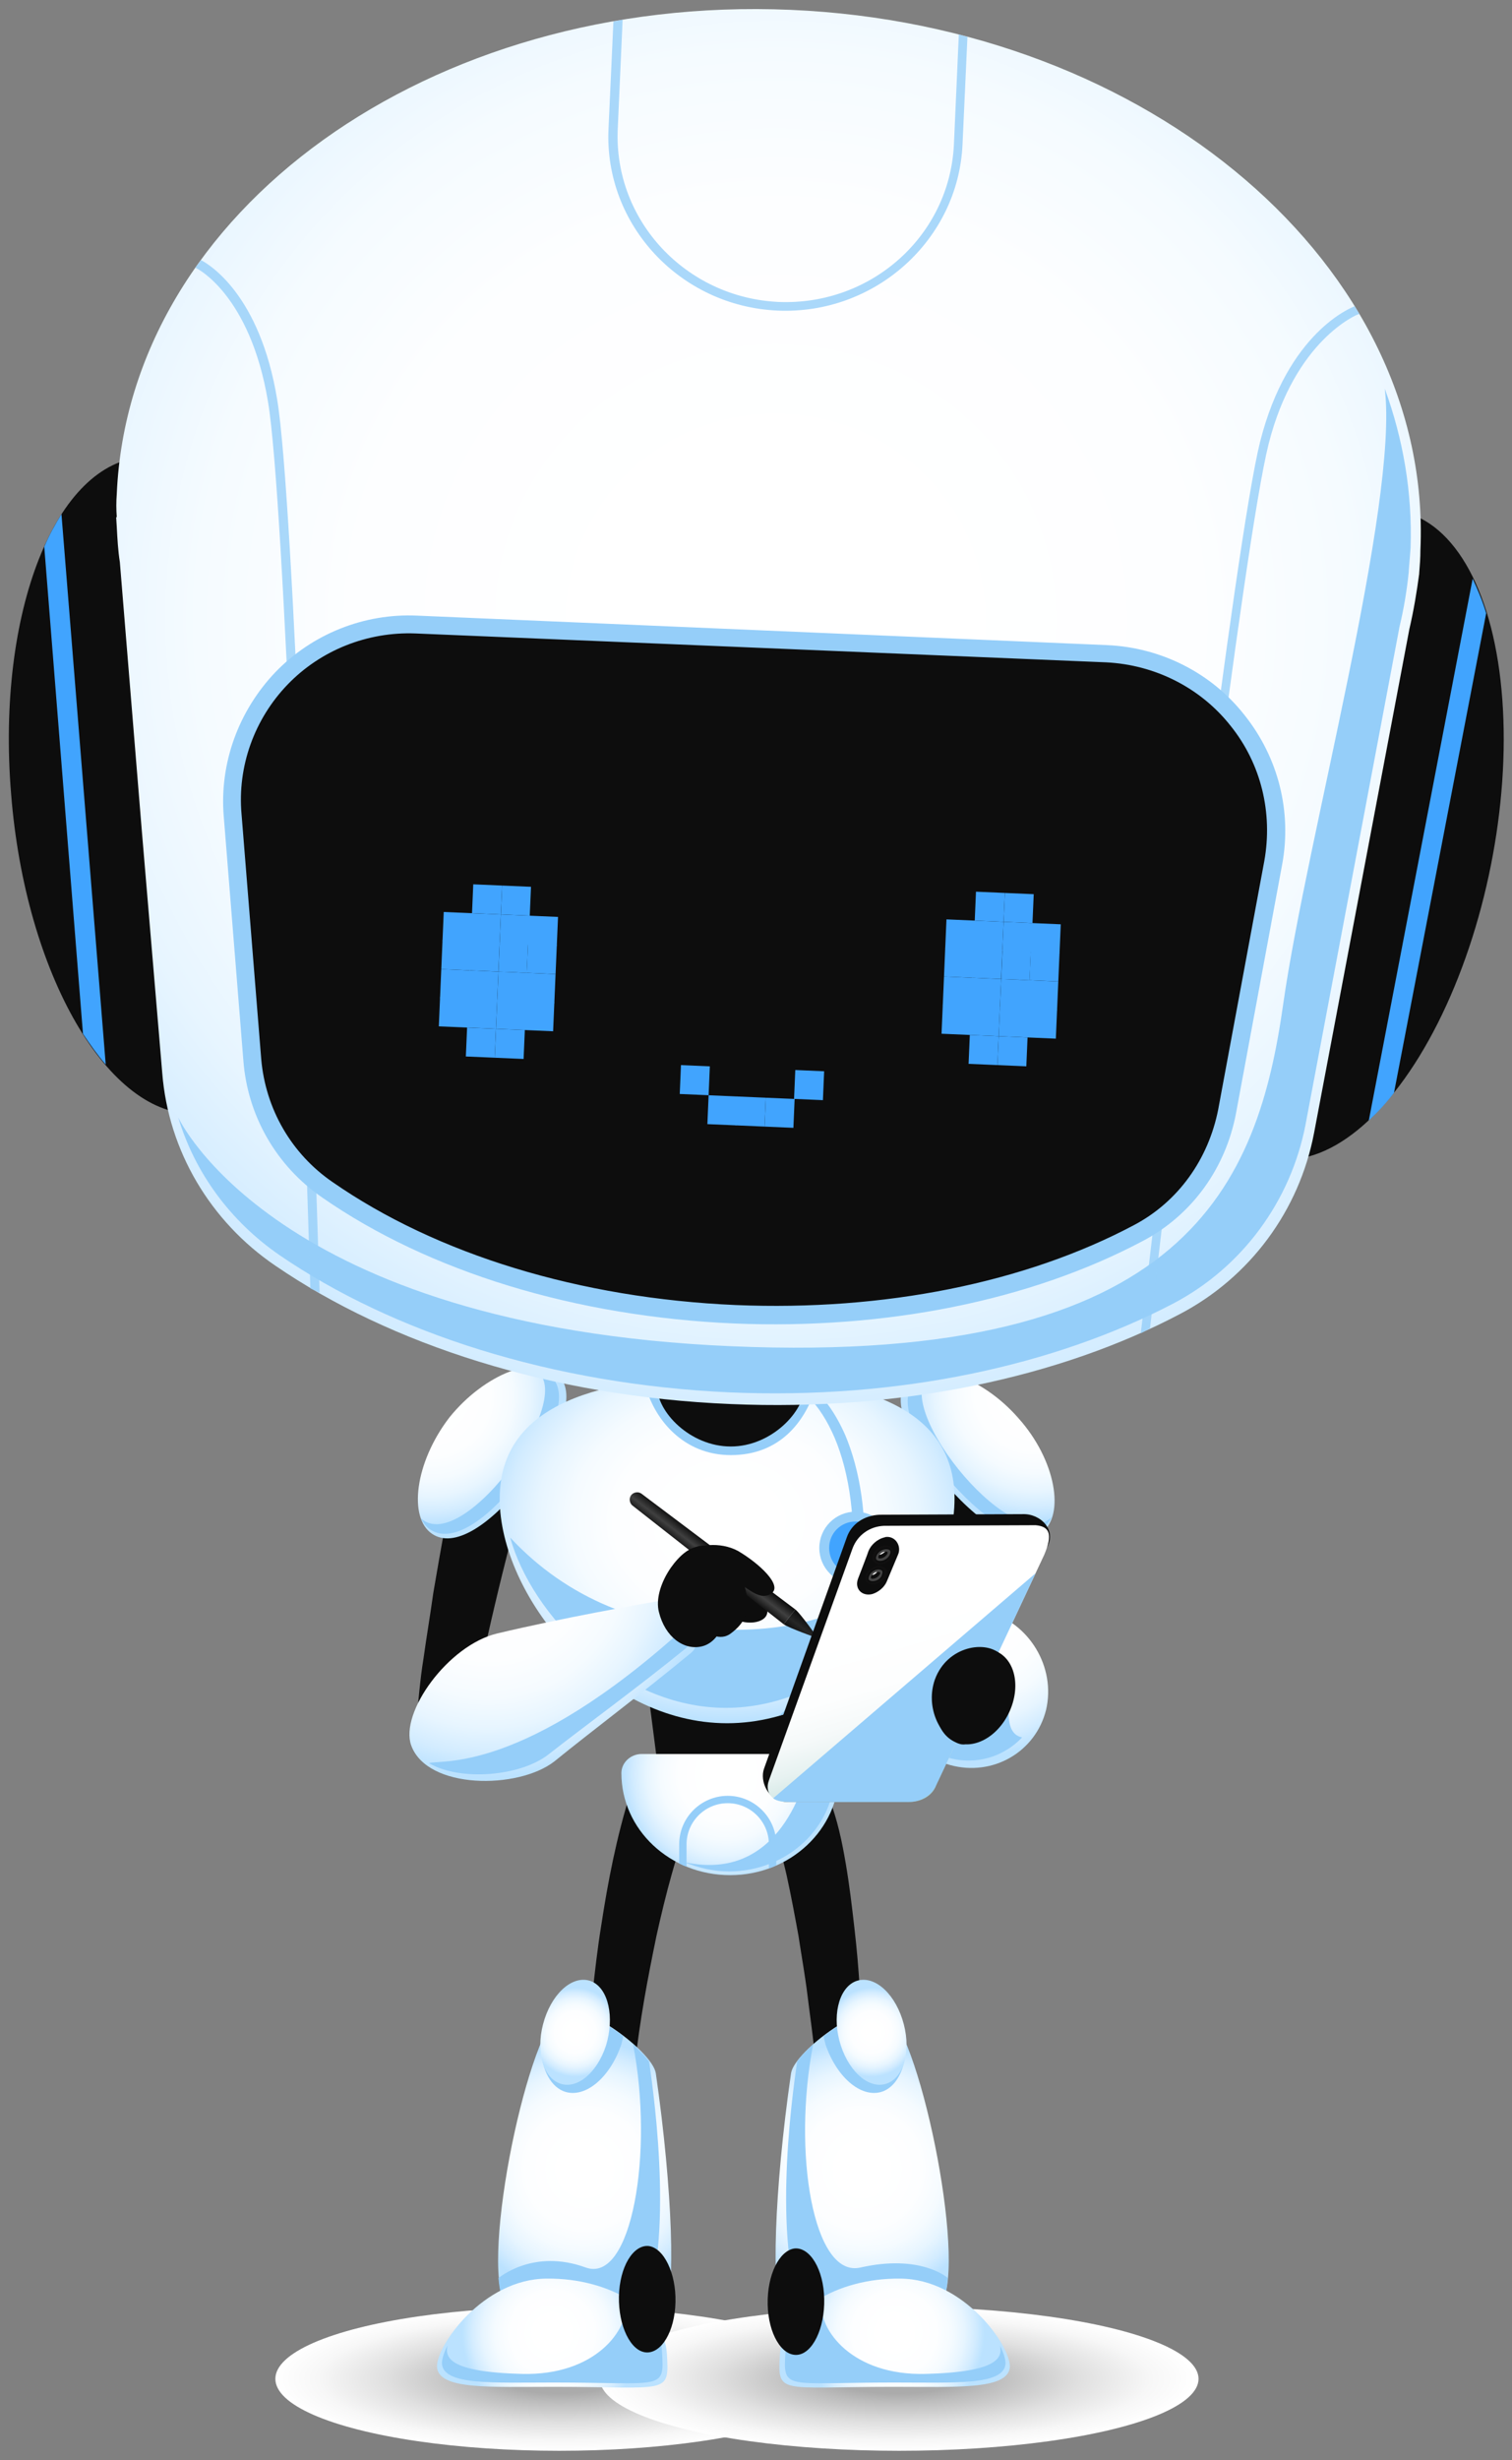 <?xml version="1.0" encoding="utf-8"?>
<!-- Generator: Adobe Illustrator 25.2.3, SVG Export Plug-In . SVG Version: 6.00 Build 0)  -->
<svg version="1.1" id="Layer_1" xmlns="http://www.w3.org/2000/svg" xmlns:xlink="http://www.w3.org/1999/xlink" x="0px" y="0px"
	 viewBox="0 0 246 400" style="enable-background:new 0 0 246 400;" xml:space="preserve">
<rect x="0" y="0" width="246" height="400" fill="#808080" stroke="none"/>
<style type="text/css">
	.st0{display:none;}
	.st1{display:inline;}
	.st2{opacity:0.3;}
	.st3{fill:none;stroke:#41A4FE;stroke-width:2.076;stroke-miterlimit:10;}
	.st4{fill:#41A4FE;}
	.st5{fill:none;stroke:#41A4FE;stroke-width:2.076;stroke-miterlimit:10;}
	.st6{fill:#00FFDC;}
	.st7{fill:#0D0D0D;}
	.st8{fill:url(#SVGID_1_);}
	.st9{fill:#95CEF9;}
	.st10{fill:url(#SVGID_2_);}
	.st11{fill:url(#SVGID_3_);}
	.st12{fill:url(#SVGID_4_);}
	.st13{fill:url(#SVGID_5_);}
	.st14{fill:url(#SVGID_6_);}
	.st15{fill:url(#SVGID_7_);}
	.st16{fill:url(#SVGID_8_);}
	.st17{fill:url(#SVGID_9_);}
	.st18{opacity:0.8;}
	.st19{fill:url(#SVGID_10_);}
	.st20{fill:url(#SVGID_11_);}
	.st21{fill:url(#SVGID_12_);}
	.st22{fill:url(#SVGID_13_);}
	.st23{fill:url(#SVGID_14_);}
	.st24{fill:url(#SVGID_15_);}
	.st25{opacity:0.2;}
	.st26{opacity:0.4;fill:#41A4FE;enable-background:new    ;}
	.st27{opacity:0.1;}
	.st28{fill:url(#SVGID_16_);}
	.st29{fill:url(#SVGID_17_);}
	.st30{fill:url(#SVGID_18_);}
	.st31{fill:url(#SVGID_19_);}
	.st32{fill:url(#SVGID_20_);}
	.st33{fill:url(#SVGID_21_);}
	.st34{fill:url(#SVGID_22_);}
	.st35{fill:url(#SVGID_23_);}
	.st36{fill:url(#SVGID_24_);}
	.st37{fill:url(#SVGID_25_);}
	.st38{fill:url(#SVGID_26_);}
	.st39{fill:url(#SVGID_27_);}
	.st40{fill:url(#SVGID_28_);}
	.st41{fill:url(#SVGID_29_);}
	.st42{display:inline;opacity:0.3;fill:none;stroke:#41A4FE;stroke-width:2.054;stroke-miterlimit:10;enable-background:new    ;}
	.st43{display:inline;opacity:0.2;fill:#41A4FE;enable-background:new    ;}
	.st44{display:inline;opacity:0.7;fill:#41A4FE;enable-background:new    ;}
	.st45{display:inline;opacity:0.9;fill:#FFFFFF;enable-background:new    ;}
	.st46{display:inline;opacity:0.5;fill:#FFFFFF;enable-background:new    ;}
	.st47{display:inline;fill:#41A4FE;}
	.st48{display:inline;opacity:0.7;fill:#FFFFFF;enable-background:new    ;}
	.st49{opacity:0.9;fill:#FFFFFF;enable-background:new    ;}
	.st50{display:inline;opacity:0.5;fill:none;stroke:#FFFFFF;stroke-width:0.493;stroke-miterlimit:10;enable-background:new    ;}
	.st51{fill:url(#SVGID_30_);}
	.st52{fill:url(#SVGID_31_);}
	.st53{fill:url(#SVGID_32_);}
	.st54{fill:url(#SVGID_33_);}
	.st55{fill:url(#SVGID_34_);}
	.st56{fill:url(#SVGID_35_);}
	.st57{fill:url(#SVGID_36_);}
	.st58{fill:url(#SVGID_37_);}
	.st59{fill:url(#SVGID_38_);}
	.st60{fill:url(#SVGID_39_);}
	.st61{fill:url(#SVGID_40_);}
	.st62{fill:url(#SVGID_41_);}
	.st63{fill:url(#SVGID_42_);}
	.st64{fill:url(#SVGID_43_);}
	.st65{fill:url(#SVGID_44_);}
	.st66{fill:url(#SVGID_45_);}
	.st67{fill:url(#SVGID_46_);}
	.st68{display:none;fill:url(#SVGID_47_);}
	.st69{display:none;fill:url(#SVGID_48_);}
	.st70{fill:url(#SVGID_49_);}
	.st71{opacity:0.2;fill:#231F20;}
	.st72{fill:#454545;}
	.st73{fill:#FFFFFF;}
	.st74{fill:#231F20;}
</style>
<g id="Layer_1_1_" class="st0">
	<g class="st1">
		<g>
			<g class="st2">
				<ellipse class="st3" cx="101" cy="144.9" rx="143" ry="143"/>
				<path class="st4" d="M231.2,213.7c0,2.8-2.3,5-5,5c-2.8,0-5-2.3-5-5c0-2.8,2.3-5,5-5C228.9,208.6,231.2,210.9,231.2,213.7z"/>
			</g>
			<g>
				<ellipse class="st5" cx="101" cy="145" rx="127.5" ry="127.5"/>
				<circle class="st4" cx="165.6" cy="35" r="7.2"/>
				<path class="st4" d="M10,229c0,2.8-2.3,5-5,5s-5-2.3-5-5c0-2.8,2.3-5,5-5S10,226.2,10,229z"/>
			</g>
		</g>
		<ellipse class="st6" cx="61.3" cy="84.3" rx="5" ry="5"/>
		<g>
			<g>
				<g>
					<path class="st7" d="M74.3,260.4c0,3,0,6,0,9s-0.1,6-0.3,9c-0.1,3-0.3,6-0.6,9c-0.2,1.5-0.3,3.1-0.6,4.6
						c-0.1,0.8-0.3,1.6-0.4,2.4c-0.2,0.8-0.4,1.7-0.6,2.5c-0.6,2.2-2.8,3.5-5,3c-2.1-0.6-3.4-2.7-3-4.8l0.1-0.4
						c0.4-2.2,0.6-5.1,0.7-7.9c0-2.8,0-5.7-0.1-8.6s-0.2-5.8-0.4-8.6c-0.2-2.9-0.4-5.8-0.7-8.6l0,0c-0.3-3,2-5.7,5-6s5.7,2,6,5
						C74.3,260.1,74.3,260.3,74.3,260.4z"/>
				</g>
			</g>
			<g>
				<g>
					<path class="st7" d="M91.7,319.8l-41.3,8.9c-2,0.4-4-0.8-4.4-2.9c-0.4-1.9,0.8-3.8,2.6-4.4h0.1l40.5-11.3h0.2
						c2.6-0.7,5.4,0.8,6.1,3.5c0.7,2.6-0.8,5.4-3.5,6.1C91.9,319.8,91.8,319.8,91.7,319.8z"/>
				</g>
			</g>
			<g>
				<g>
					<path class="st7" d="M138,261c-0.3,2.8-0.5,5.7-0.7,8.6s-0.3,5.8-0.4,8.6c-0.1,2.9-0.1,5.7-0.1,8.6c0,2.8,0.2,5.7,0.7,7.9
						l0.1,0.4c0.5,2.2-1,4.4-3.2,4.9c-2.2,0.4-4.3-0.9-4.8-3c-0.2-0.8-0.5-1.7-0.6-2.5s-0.3-1.6-0.4-2.4c-0.2-1.6-0.4-3.1-0.6-4.6
						c-0.3-3-0.5-6-0.6-9s-0.2-6-0.3-9c0-3-0.1-5.9,0-9c0-3.1,2.5-5.5,5.6-5.5c3.1,0,5.5,2.5,5.5,5.6C138,260.7,138,260.8,138,261
						L138,261z"/>
				</g>
			</g>
			<g>
				
					<radialGradient id="SVGID_1_" cx="313.52" cy="-1820.956" r="117.881" gradientTransform="matrix(-0.168 2.560000e-02 -2.560000e-02 -0.168 63.489 -64.879)" gradientUnits="userSpaceOnUse">
					<stop  offset="0.153" style="stop-color:#FFFFFF"/>
					<stop  offset="0.464" style="stop-color:#FDFEFF"/>
					<stop  offset="0.636" style="stop-color:#F5FBFF"/>
					<stop  offset="0.775" style="stop-color:#E7F5FF"/>
					<stop  offset="0.895" style="stop-color:#D3ECFF"/>
					<stop  offset="1" style="stop-color:#BBE2FF"/>
				</radialGradient>
				<path class="st8" d="M54.6,270.2c3,2.8,8.9,0.2,15.3-5.6c6.4-5.9,10.3-12.1,7.8-15.6c-2.7-3.6-11.3-1.9-17.6,4
					C53.6,258.9,51.3,267.1,54.6,270.2z"/>
				<path class="st9" d="M54.4,269.5c-0.5-0.5-0.9-1.1-1.1-1.9c5.7,6.9,27.8-15.8,20.6-20.1l0,0c1.1,0.3,2,0.8,2.6,1.6
					c2.5,3.4-1.3,9.3-7.5,15C63,269.7,57.3,272.2,54.4,269.5z"/>
			</g>
			<g>
				
					<radialGradient id="SVGID_2_" cx="2237.008" cy="-1233.002" r="117.903" gradientTransform="matrix(0.161 5.610000e-02 5.620000e-02 -0.161 -144.342 -70.985)" gradientUnits="userSpaceOnUse">
					<stop  offset="0.153" style="stop-color:#FFFFFF"/>
					<stop  offset="0.464" style="stop-color:#FDFEFF"/>
					<stop  offset="0.636" style="stop-color:#F5FBFF"/>
					<stop  offset="0.775" style="stop-color:#E7F5FF"/>
					<stop  offset="0.895" style="stop-color:#D3ECFF"/>
					<stop  offset="1" style="stop-color:#BBE2FF"/>
				</radialGradient>
				<path class="st10" d="M144.3,273.6c-3.4,2.2-8.8-1.4-14-8.4c-5.2-6.9-7.9-13.8-4.7-16.7c3.3-3.1,11.4,0.2,16.6,7.2
					C147.3,262.6,148.1,271.1,144.3,273.6z"/>
				<path class="st9" d="M144.6,272.9c0.6-0.4,1.1-0.9,1.4-1.6c-6.8,5.7-24.4-20.6-16.6-23.6l0,0c-1.2,0.1-2.2,0.4-2.9,1.1
					c-3,2.9-0.4,9.4,4.6,16.1C136.1,271.5,141.3,275,144.6,272.9z"/>
			</g>
			<g>
				
					<radialGradient id="SVGID_3_" cx="2076.942" cy="-16556.309" r="418.613" gradientTransform="matrix(0.148 0 0 -2.660000e-02 -207.126 -51.534)" gradientUnits="userSpaceOnUse">
					<stop  offset="0.204" style="stop-color:#ABABAB"/>
					<stop  offset="0.32" style="stop-color:#BCBCBC"/>
					<stop  offset="0.612" style="stop-color:#E0E0E0"/>
					<stop  offset="0.85" style="stop-color:#F7F7F7"/>
					<stop  offset="1" style="stop-color:#FFFFFF"/>
				</radialGradient>
				<ellipse class="st11" cx="101.3" cy="388.9" rx="62.2" ry="11.1"/>
			</g>
			<g>
				<g>
					<path class="st7" d="M112.1,310.2l40.6,11.3l0,0c2,0.6,3.1,2.6,2.6,4.6c-0.5,1.9-2.5,3.1-4.4,2.6l-41.3-8.9
						c-2.7-0.6-4.4-3.2-3.8-5.9c0.6-2.7,3.2-4.4,5.9-3.8C111.8,310.1,111.9,310.1,112.1,310.2L112.1,310.2z"/>
				</g>
			</g>
			<polygon class="st7" points="112.4,310.5 90.9,310.5 88.8,294.3 114.5,294.3 			"/>
			
				<radialGradient id="SVGID_4_" cx="100.988" cy="91.613" r="15.979" gradientTransform="matrix(1 0 0 -1 0 399)" gradientUnits="userSpaceOnUse">
				<stop  offset="0.153" style="stop-color:#FFFFFF"/>
				<stop  offset="0.464" style="stop-color:#FDFEFF"/>
				<stop  offset="0.636" style="stop-color:#F5FBFF"/>
				<stop  offset="0.775" style="stop-color:#E7F5FF"/>
				<stop  offset="0.895" style="stop-color:#D3ECFF"/>
				<stop  offset="1" style="stop-color:#BBE2FF"/>
			</radialGradient>
			<path class="st12" d="M101.6,322.9L101.6,322.9c-9.3,0-16.8-7.1-16.8-15.8l0,0c0-1.6,1.4-3,3.2-3h13.3h14.1c1.7,0,3.2,1.3,3.2,3
				l0,0C118.4,315.8,110.9,322.9,101.6,322.9z"/>
			<path class="st9" d="M101.2,310.7c-4.1,0-7.5,3.4-7.5,7.5v2.9c0.4,0.2,0.7,0.3,1.1,0.5v-3.4c0-3.5,2.9-6.4,6.4-6.4
				s6.4,2.9,6.4,6.4v3.7c0.4-0.1,0.7-0.3,1.1-0.4v-3.3C108.7,314,105.3,310.7,101.2,310.7z"/>
			<path class="st9" d="M114.7,304.2h-0.5c-0.9,4.8-5,19.9-19.6,16.8c2.1,0.9,4.4,1.4,6.8,1.4c9,0,16.3-6.9,16.3-15.3
				C117.7,305.5,116.3,304.2,114.7,304.2z"/>
			
				<radialGradient id="SVGID_5_" cx="101.34" cy="97.604" r="38.145" gradientTransform="matrix(1 0 0 -0.812 0 347.637)" gradientUnits="userSpaceOnUse">
				<stop  offset="0.153" style="stop-color:#FFFFFF"/>
				<stop  offset="0.464" style="stop-color:#FDFEFF"/>
				<stop  offset="0.636" style="stop-color:#F5FBFF"/>
				<stop  offset="0.775" style="stop-color:#E7F5FF"/>
				<stop  offset="0.895" style="stop-color:#D3ECFF"/>
				<stop  offset="1" style="stop-color:#BBE2FF"/>
			</radialGradient>
			<path class="st13" d="M136.3,264.9c0,14.8-15.7,34.7-35.1,34.7s-35.1-19.9-35.1-34.7c0-14.8,15.7-18.9,35.1-18.9
				C120.5,246,136.3,250.1,136.3,264.9z"/>
			<path class="st9" d="M67.6,270.9c3.3,12,17,26.3,33.3,26.3c16.5,0,30.2-14.5,33.3-26.6c-11.1,12.5-22.6,14.7-33.3,14.5
				C88.1,284.9,76.4,280.3,67.6,270.9z"/>
			<path class="st9" d="M101.3,244.5c-4.7,0-9,1.2-12.6,3.5c1.3,4.6,5.6,10.2,13,10.2c7.8,0,11.4-5.4,12.9-9.8
				C110.8,245.8,106.2,244.5,101.3,244.5z"/>
			<path class="st7" d="M90.3,247c0,0.2,0,0.3,0,0.5c0,3.9,5.1,9.3,11.4,9.3s11.4-5.4,11.4-9.3l0,0c-3.4-2-7.5-3-11.8-3
				C97.3,244.5,93.6,245.4,90.3,247z"/>
			<path class="st9" d="M113.8,247.3c-1.6-0.4-3.2-0.6-4.9-0.8v0.2c3.4,0.3,6.6,3.5,8.9,8.9c4.6,10.8,4.8,31.6-8.7,42.9
				c1.2-0.3,2.4-0.7,3.5-1.2c11.8-12.1,11.3-31.4,6.7-42.1C117.8,251.5,115.9,248.9,113.8,247.3z"/>
			<g>
				
					<radialGradient id="SVGID_6_" cx="-170.335" cy="284.862" r="51.19" gradientTransform="matrix(5.350000e-02 0.943 0.992 -0.164 -112.48 546.046)" gradientUnits="userSpaceOnUse">
					<stop  offset="0.153" style="stop-color:#FFFFFF"/>
					<stop  offset="0.464" style="stop-color:#FDFEFF"/>
					<stop  offset="0.636" style="stop-color:#F5FBFF"/>
					<stop  offset="0.775" style="stop-color:#E7F5FF"/>
					<stop  offset="0.895" style="stop-color:#D3ECFF"/>
					<stop  offset="1" style="stop-color:#BBE2FF"/>
				</radialGradient>
				<path class="st14" d="M113.4,320.2c-4.1,4.4-3.2,20.8,1.4,24.3c5,3.8,40.9-9.5,44.7-15.5c2-3.2-6.7-13.2-10.3-13.2
					C130.9,316,115.2,318.2,113.4,320.2z"/>
				<path class="st9" d="M119.3,345.1c-2.1,0.2-3.7,0-4.5-0.6c-3.6-2.7-4.9-13.5-3.3-20.1c10.2-7.1,33.4-7.9,39.6-8
					c0.9,0.5,1.8,1.2,2.8,2.1c-16.7-0.5-35.9,5.9-33.8,13C122.7,340.1,119.4,345,119.3,345.1z"/>
				<path class="st9" d="M154,320.3c0.4-0.2,0.8-0.3,1.2-0.5c3,3.2,5.4,7.3,4.3,9.2c-0.7,1.1-2.4,2.4-4.8,3.8
					c-3.4,0.5-6.3-0.2-7.3-2.3C145.9,327.5,148.8,322.9,154,320.3z"/>
				
					<radialGradient id="SVGID_7_" cx="156.25" cy="71.9" r="6.992" gradientTransform="matrix(1 0 0 -1 0 399)" gradientUnits="userSpaceOnUse">
					<stop  offset="0.153" style="stop-color:#FFFFFF"/>
					<stop  offset="0.464" style="stop-color:#FDFEFF"/>
					<stop  offset="0.636" style="stop-color:#F5FBFF"/>
					<stop  offset="0.775" style="stop-color:#E7F5FF"/>
					<stop  offset="0.895" style="stop-color:#D3ECFF"/>
					<stop  offset="1" style="stop-color:#BBE2FF"/>
				</radialGradient>
				<path class="st15" d="M154,322.7c-4.2,2.1-6.6,5.8-5.4,8.2c1.3,2.4,5.7,2.7,9.9,0.5c4.2-2.1,6.6-5.8,5.4-8.2
					C162.6,320.8,158.2,320.6,154,322.7z"/>
				
					<radialGradient id="SVGID_8_" cx="-172.2" cy="261.73" r="37.466" gradientTransform="matrix(5.350000e-02 0.943 0.992 -0.164 -112.48 546.046)" gradientUnits="userSpaceOnUse">
					<stop  offset="0.153" style="stop-color:#FFFFFF"/>
					<stop  offset="0.464" style="stop-color:#FDFEFF"/>
					<stop  offset="0.636" style="stop-color:#F5FBFF"/>
					<stop  offset="0.775" style="stop-color:#E7F5FF"/>
					<stop  offset="0.895" style="stop-color:#D3ECFF"/>
					<stop  offset="1" style="stop-color:#BBE2FF"/>
				</radialGradient>
				<path class="st16" d="M106.2,321.1c-6.4,0.7-5.1,0.5-4.1,18.3c0.6,9.8,0.5,17.8,4.1,17.5c3.2-0.3,13.2-9.3,12.6-19.2
					C118.3,327.9,112.7,320.4,106.2,321.1z"/>
				<path class="st9" d="M106.7,356.2c0.7-0.1,1.6-0.5,2.7-1.3c-1.7,0.7-4,0.5-4.9-10.7s5.7-17.7,10.4-18l0,0l-1.9-2
					c-1.8-1.6-4-2.4-6.2-2.1c-6.1,0.6-4.9,0.5-3.9,17.5C103.4,348.8,103.4,356.5,106.7,356.2z"/>
				
					<ellipse transform="matrix(0.98 -0.199 0.199 0.98 -61.764 29.139)" class="st7" cx="114.3" cy="322.3" rx="8.2" ry="4.3"/>
			</g>
			<g>
				<g>
					
						<ellipse transform="matrix(0.154 -0.988 0.988 0.154 6.658 321.482)" class="st7" cx="191" cy="156.9" rx="50.8" ry="24.4"/>
					<path class="st4" d="M198,200.6c1.3-1.3,2.5-2.8,3.7-4.5l11-74.6c-0.7-1.9-1.5-3.6-2.3-5.2L198,200.6z"/>
					
						<ellipse transform="matrix(0.991 -0.131 0.131 0.991 -20.37 2.763)" class="st7" cx="10.9" cy="156.8" rx="24.6" ry="50.8"/>
					<path class="st4" d="M-10.1,120.9l9.2,74.8c1.2,1.7,2.4,3.2,3.7,4.6l-10.4-84.6C-8.5,117.4-9.4,119.1-10.1,120.9z"/>
					
						<radialGradient id="SVGID_9_" cx="1406.203" cy="-825.633" r="556.987" gradientTransform="matrix(0.252 0 0 -0.247 -251.188 -76.871)" gradientUnits="userSpaceOnUse">
						<stop  offset="0.153" style="stop-color:#FFFFFF"/>
						<stop  offset="0.464" style="stop-color:#FDFEFF"/>
						<stop  offset="0.636" style="stop-color:#F5FBFF"/>
						<stop  offset="0.775" style="stop-color:#E7F5FF"/>
						<stop  offset="0.895" style="stop-color:#D3ECFF"/>
						<stop  offset="1" style="stop-color:#BBE2FF"/>
					</radialGradient>
					<path class="st17" d="M202.2,112.3c0-43.7-45.1-79.1-100.7-79.1C45.9,33.2,0.8,68.6,0.7,112.3c0,1.2,0,2.4,0.1,3.6l0,0l0.2,1.5
						c0.1,1.8,0.4,3.6,0.7,5.3l5.2,41.6l4.7,36.9c1.5,11.9,8.4,22.5,18.7,29c18.2,11.3,43.4,18.3,71.2,18.3
						c26.5,0,50.7-6.4,68.7-16.8c10.7-6.2,17.8-16.8,19.5-28.8l11.3-78.3c0.6-2.8,0.9-5.7,1.1-8.6v-0.1l0,0
						C202.2,114.7,202.2,113.5,202.2,112.3z"/>
					<path class="st9" d="M195.7,87.7c3,17.6-9.1,70-11.6,95.4c-2.7,27.7-12.1,56.6-82.5,56.6s-86.4-31.6-86.4-31.6
						c3,8.4,8.7,15.7,16.5,20.5c17.9,11.2,42.6,18.1,70,18.1c26.1,0,49.8-6.3,67.5-16.6c10.5-6.1,17.5-16.6,19.2-28.5l11.1-77.4
						c0.6-2.8,0.9-5.6,1.1-8.5v-0.1l0,0c0.1-1.2,0.1-2.4,0.1-3.6C200.6,103.5,198.9,95.3,195.7,87.7z"/>
					<g class="st18">
						<path class="st9" d="M101.5,79.6c-15.1,0-27.3-12-27.3-26.8V36.1l1.4-0.3v17c0,14,11.6,25.5,25.9,25.5s26-11.4,26-25.4v-17
							l1.4,0.3v16.7C128.8,67.6,116.6,79.6,101.5,79.6z"/>
					</g>
					<g class="st18">
						<path class="st9" d="M164.3,234.9c2.7-36.3,9.3-122.7,12.5-138.1c3.6-17.1,13.3-21.4,13.7-21.6l0.8,1.2h-0.1
							c-0.1,0-9.6,4.3-13,20.6c-3.2,15.3-9.7,100.6-12.5,137.1L164.3,234.9z"/>
					</g>
					<g class="st18">
						<path class="st9" d="M35.8,233.4c-2.6-36-9.2-121.1-12.3-136.4c-3.4-16.3-11.9-20.1-12-20.1l-0.1-0.1l0.8-1.2
							c1.1,0.5,9.3,4.8,12.7,21c3.2,15.3,9.8,101.3,12.4,137.4L35.8,233.4z"/>
					</g>
					<g>
						<path class="st7" d="M47.6,127.8c-16.4,0-29.1,14.4-27.1,30.6l0,0l4.7,37.6c1,8,5.6,15.2,12.4,19.5
							C54.4,226.1,77,232,101.3,232c23.1,0,45-5.4,61.6-15.2c7-4.1,11.7-11.2,12.9-19.4l5.5-38.6c2.3-16.4-10.4-31.1-27-31.1
							L47.6,127.8z"/>
						<path class="st9" d="M101.4,233.5c-24.5,0-47.4-5.9-64.5-16.7c-7.2-4.6-12-12.1-13-20.5l-4.7-37.6c-1-8.2,1.5-16.4,7-22.5
							c5.4-6.2,13.3-9.7,21.5-9.7h106.6c8.3,0,16.2,3.6,21.6,9.9c5.4,6.3,7.9,14.6,6.7,22.8l-5.5,38.6c-1.2,8.6-6.1,16-13.5,20.4
							C146.8,228.1,124.7,233.5,101.4,233.5z M47.6,129.2c-7.4,0-14.5,3.2-19.4,8.7c-4.9,5.6-7.2,13-6.3,20.3l4.7,37.6
							c0.9,7.6,5.2,14.4,11.8,18.5c16.6,10.5,39,16.3,63,16.3c22.9,0,44.5-5.3,60.9-15c6.6-3.9,11.1-10.6,12.2-18.4l5.5-38.6
							c1.1-7.4-1.2-14.9-6.1-20.6c-4.9-5.7-12-8.9-19.5-8.9L47.6,129.2z"/>
					</g>
					<g>
						<g>
							<rect x="141.2" y="181.2" class="st4" width="4.4" height="4.4"/>
							<rect x="136.8" y="181.2" class="st4" width="4.4" height="4.4"/>
							<rect x="132.3" y="181.2" class="st4" width="4.4" height="4.4"/>
							<rect x="145.6" y="176.8" class="st4" width="4.4" height="4.4"/>
							<rect x="127.9" y="176.8" class="st4" width="4.4" height="4.4"/>
						</g>
						<g>
							<rect x="64.1" y="181.2" class="st4" width="4.4" height="4.4"/>
							<rect x="59.7" y="181.2" class="st4" width="4.4" height="4.4"/>
							<rect x="55.4" y="181.2" class="st4" width="4.4" height="4.4"/>
							<rect x="68.6" y="176.8" class="st4" width="4.4" height="4.4"/>
							<rect x="50.9" y="176.8" class="st4" width="4.4" height="4.4"/>
						</g>
						<g>
							<rect x="103.2" y="198.7" class="st4" width="4.4" height="4.4"/>
							<rect x="98.8" y="198.7" class="st4" width="4.4" height="4.4"/>
							<rect x="94.3" y="198.7" class="st4" width="4.4" height="4.4"/>
							<rect x="107.5" y="194.3" class="st4" width="4.4" height="4.4"/>
							<rect x="89.8" y="194.3" class="st4" width="4.4" height="4.4"/>
						</g>
					</g>
				</g>
			</g>
			<path class="st9" d="M126.6,272.5c0,3.1-2.5,5.6-5.6,5.6s-5.6-2.5-5.6-5.6s2.5-5.6,5.6-5.6S126.6,269.4,126.6,272.5z"/>
			<path class="st4" d="M121,276.5c-2.2,0-4.1-1.8-4.1-4.1c0-2.2,1.8-4.1,4.1-4.1c2.2,0,4.1,1.8,4.1,4.1S123.2,276.5,121,276.5z"/>
			<g>
				
					<radialGradient id="SVGID_10_" cx="-246.945" cy="-171.132" r="51.19" gradientTransform="matrix(-5.230000e-02 0.943 -0.993 -0.163 -140.982 543.747)" gradientUnits="userSpaceOnUse">
					<stop  offset="0.153" style="stop-color:#FFFFFF"/>
					<stop  offset="0.464" style="stop-color:#FDFEFF"/>
					<stop  offset="0.636" style="stop-color:#F5FBFF"/>
					<stop  offset="0.775" style="stop-color:#E7F5FF"/>
					<stop  offset="0.895" style="stop-color:#D3ECFF"/>
					<stop  offset="1" style="stop-color:#BBE2FF"/>
				</radialGradient>
				<path class="st19" d="M89.4,320.1c4.1,4.4,3.2,20.8-1.3,24.3c-5,3.8-40.9-9.4-44.7-15.5c-2-3.2,6.7-13.3,10.3-13.2
					C71.9,316,87.6,318.2,89.4,320.1z"/>
				<path class="st9" d="M83.6,345c2.1,0.2,3.7,0,4.5-0.6c3.6-2.7,4.9-13.5,3.3-20.1c-10.2-7.1-33.4-7.9-39.7-8
					c-0.9,0.5-1.8,1.2-2.8,2.1c16.7-0.6,35.9,5.9,33.8,12.9C80.1,340.1,83.5,344.9,83.6,345z"/>
				<path class="st9" d="M48.8,320.3c-0.4-0.2-0.8-0.3-1.2-0.5c-3,3.2-5.4,7.3-4.2,9.2c0.7,1.1,2.4,2.4,4.8,3.8
					c3.4,0.5,6.3-0.2,7.3-2.3C57,327.4,54,322.9,48.8,320.3z"/>
				
					<radialGradient id="SVGID_11_" cx="46.581" cy="71.916" r="6.986" gradientTransform="matrix(1 0 0 -1 0 399)" gradientUnits="userSpaceOnUse">
					<stop  offset="0.153" style="stop-color:#FFFFFF"/>
					<stop  offset="0.464" style="stop-color:#FDFEFF"/>
					<stop  offset="0.636" style="stop-color:#F5FBFF"/>
					<stop  offset="0.775" style="stop-color:#E7F5FF"/>
					<stop  offset="0.895" style="stop-color:#D3ECFF"/>
					<stop  offset="1" style="stop-color:#BBE2FF"/>
				</radialGradient>
				<path class="st20" d="M48.8,322.7c4.2,2.1,6.6,5.8,5.4,8.2c-1.2,2.4-5.7,2.7-9.9,0.5c-4.2-2.1-6.6-5.8-5.4-8.2
					C40.2,320.8,44.6,320.6,48.8,322.7z"/>
				
					<radialGradient id="SVGID_12_" cx="-248.809" cy="-194.263" r="37.467" gradientTransform="matrix(-5.230000e-02 0.943 -0.993 -0.163 -140.982 543.747)" gradientUnits="userSpaceOnUse">
					<stop  offset="0.153" style="stop-color:#FFFFFF"/>
					<stop  offset="0.464" style="stop-color:#FDFEFF"/>
					<stop  offset="0.636" style="stop-color:#F5FBFF"/>
					<stop  offset="0.775" style="stop-color:#E7F5FF"/>
					<stop  offset="0.895" style="stop-color:#D3ECFF"/>
					<stop  offset="1" style="stop-color:#BBE2FF"/>
				</radialGradient>
				<path class="st21" d="M96.6,321c6.4,0.6,5.1,0.5,4.1,18.3c-0.5,9.8-0.5,17.8-4.1,17.5c-3.2-0.3-13.2-9.3-12.7-19.1
					C84.5,327.8,90.2,320.4,96.6,321z"/>
				<path class="st9" d="M96.1,356.1c-0.7-0.1-1.6-0.5-2.7-1.3c1.7,0.7,4,0.5,4.9-10.7s-5.8-17.7-10.4-18l0,0l1.9-2
					c1.8-1.6,4-2.4,6.2-2.2c6.1,0.6,4.9,0.5,3.9,17.5C99.5,348.8,99.5,356.4,96.1,356.1z"/>
				<path class="st7" d="M89.1,317.9c4.5,0.8,7.8,3.4,7.4,5.8s-4.3,3.6-8.8,2.8c-4.5-0.8-7.8-3.4-7.4-5.8S84.7,317.1,89.1,317.9z"/>
			</g>
			<g>
				<g>
					
						<radialGradient id="SVGID_13_" cx="-319.536" cy="113.583" r="32.553" gradientTransform="matrix(-0.734 -0.67 -0.67 0.734 1.548 -5.145)" gradientUnits="userSpaceOnUse">
						<stop  offset="0.153" style="stop-color:#FFFFFF"/>
						<stop  offset="0.464" style="stop-color:#FDFEFF"/>
						<stop  offset="0.636" style="stop-color:#F5FBFF"/>
						<stop  offset="0.775" style="stop-color:#E7F5FF"/>
						<stop  offset="0.895" style="stop-color:#D3ECFF"/>
						<stop  offset="1" style="stop-color:#BBE2FF"/>
					</radialGradient>
					<path class="st22" d="M130.9,292.3c3.9-3.7,14.2-1.5,19,4.7c6.3,8.1,11.8,14.9,17.3,20.4c0.7,0.7,0.5,2-0.2,2.8l-3,3.4
						c-0.7,0.8-1.8,1-2.7,0.6c-8.4-4.1-17.6-9.1-24-12.4C131,308.5,125.6,297.3,130.9,292.3z"/>
					<path class="st9" d="M161.6,323.1c-8.3-4.1-17.3-9.3-23.7-12.6c-4.8-2.5-8.6-8.7-8.1-14.4c1.2,1.1,3.4,12,35.1,25.7l-0.7,0.8
						C163.6,323.4,162.5,323.5,161.6,323.1z"/>
				</g>
				<g>
					<path class="st7" d="M171.4,320.2c0.2,3.1-2.8,6-5.9,5.8c-3.1-0.2-6.4-2.8-6.2-5.9s2.8-5.4,5.9-5.2
						C168.4,315.2,171.3,317.6,171.4,320.2z"/>
					<path class="st7" d="M171.9,311.6c1.9-0.8,2,2,0.2,3.5c-1.3,1-4.9,0.4-5.1,1.3c-0.3,2,2.3,4.1,0.7,4.8
						c-2.8,1.2-4.1,1.3-5.3-1.5s0.1-6.1,2.9-7.3C168.1,311.2,170.2,312.3,171.9,311.6z"/>
					<path class="st7" d="M174.3,312.4c1,0.2,1.5,2,1.6,5.4c0.1,4.5-4.6,4.2-6.4,4.6c-1.6,0.3-0.8-3.4-0.4-3.9
						c0.7-0.8,3.5,0.7,3.3-1.4C172.3,314.2,173.3,312.2,174.3,312.4z"/>
					<path class="st7" d="M179.1,324.9c-0.4,1.1-3.1,0-6.6-1.3c-3.5-1.2-6.3-2.1-5.9-3.2c0.4-1.1,4.4-0.7,7.8,0.5
						C177.9,322.2,179.5,323.8,179.1,324.9z"/>
					<path class="st7" d="M177.3,327.9c-0.5,1-3-0.3-6.2-1.8s-5.9-2.5-5.4-3.6c0.5-1,4.2-0.3,7.4,1.2S177.8,326.9,177.3,327.9z"/>
					<path class="st7" d="M173.6,328.7c-0.4,1.1-3-0.2-6.3-1.5s-6-2.3-5.5-3.3c0.4-1.1,4.2-0.5,7.5,0.8
						C172.5,326,174,327.6,173.6,328.7z"/>
				</g>
				<g>
					
						<radialGradient id="SVGID_14_" cx="20.43" cy="424.087" r="32.553" gradientTransform="matrix(0.734 -0.67 0.67 0.734 -255.695 -5.145)" gradientUnits="userSpaceOnUse">
						<stop  offset="0.153" style="stop-color:#FFFFFF"/>
						<stop  offset="0.464" style="stop-color:#FDFEFF"/>
						<stop  offset="0.636" style="stop-color:#F5FBFF"/>
						<stop  offset="0.775" style="stop-color:#E7F5FF"/>
						<stop  offset="0.895" style="stop-color:#D3ECFF"/>
						<stop  offset="1" style="stop-color:#BBE2FF"/>
					</radialGradient>
					<path class="st23" d="M72.6,292.3c-3.9-3.7-14.2-1.5-19,4.7c-6.3,8.1-11.8,14.9-17.3,20.4c-0.7,0.7-0.5,2,0.2,2.8l3,3.4
						c0.7,0.8,1.8,1,2.7,0.6c8.4-4.1,17.6-9.1,24-12.4C72.5,308.5,77.9,297.3,72.6,292.3z"/>
					<path class="st9" d="M41.9,323.1c8.3-4.1,17.3-9.3,23.7-12.6c4.8-2.5,8.6-8.7,8.1-14.4c-1.2,1.1-3.4,12-35.1,25.7l0.7,0.8
						C39.9,323.4,41,323.5,41.9,323.1z"/>
				</g>
				<g>
					<path class="st7" d="M32,320.2c-0.2,3.1,2.8,6,5.9,5.8c3.1-0.2,6.4-2.8,6.2-5.9s-2.8-5.4-5.9-5.2
						C35.1,315.2,32.2,317.6,32,320.2z"/>
					<path class="st7" d="M31.6,311.6c-1.9-0.8-2,2-0.2,3.5c1.3,1,4.9,0.4,5.1,1.3c0.3,2-2.3,4.1-0.7,4.8c2.8,1.2,4.1,1.3,5.3-1.5
						s-0.1-6.1-2.9-7.3C35.4,311.2,33.3,312.3,31.6,311.6z"/>
					<path class="st7" d="M29.2,312.4c-1,0.2-1.5,2-1.6,5.4c-0.1,4.5,4.6,4.2,6.4,4.6c1.6,0.3,0.8-3.4,0.4-3.9
						c-0.7-0.8-3.5,0.7-3.3-1.4C31.2,314.2,30.2,312.2,29.2,312.4z"/>
					<path class="st7" d="M24.3,324.9c0.4,1.1,3.1,0,6.6-1.3c3.5-1.2,6.3-2.1,5.9-3.2s-4.4-0.7-7.8,0.5
						C25.6,322.2,23.9,323.8,24.3,324.9z"/>
					<path class="st7" d="M26.2,327.9c0.5,1,3-0.3,6.2-1.8s5.9-2.5,5.4-3.6c-0.5-1-4.2-0.3-7.4,1.2
						C27.2,325.2,25.7,326.9,26.2,327.9z"/>
					<path class="st7" d="M29.9,328.7c0.4,1.1,3-0.2,6.3-1.5s6-2.3,5.5-3.3c-0.4-1.1-4.2-0.5-7.5,0.8C31,326,29.5,327.6,29.9,328.7z
						"/>
				</g>
			</g>
		</g>
	</g>
</g>
<g id="Layer_2_1_" class="st0">
	<g class="st1">
		<g>
			<g>
				<path class="st7" d="M5.3,246.3c-3,2.2-6,4.3-9.1,6.4c-3,2.1-6.1,4.1-9.3,6.1c-3.1,2-6.3,3.9-9.6,5.7c-3.3,1.8-6.7,3.5-10.6,4.9
					c-2.3,0.8-4.7-0.4-5.5-2.7c-0.7-2.2,0.3-4.5,2.4-5.4h0.1c2.9-1.2,5.9-3,8.8-4.9s5.9-3.9,8.7-6c2.9-2.1,5.7-4.2,8.6-6.5
					c2.8-2.2,5.6-4.5,8.3-6.7l0,0c2.5-2.1,6.1-1.7,8.2,0.7c2.1,2.5,1.7,6.1-0.7,8.2C5.5,246.1,5.4,246.2,5.3,246.3z"/>
			</g>
		</g>
		<g>
			<g>
				<path class="st7" d="M78.7,237.9c2.3,2.7,4.7,5.4,7.1,8s4.9,5.2,7.4,7.8c2.5,2.6,5,5,7.6,7.4c2.6,2.3,5.3,4.6,7.9,6.3l0.1,0.1
					c2,1.3,2.6,4,1.4,6c-1.2,1.9-3.8,2.6-5.7,1.5c-3.7-2-6.7-4.3-9.6-6.6c-3-2.3-5.8-4.8-8.6-7.2c-2.8-2.5-5.5-5-8.1-7.5
					c-2.7-2.6-5.3-5.1-7.9-7.8c-2.2-2.3-2.2-6,0.1-8.2c2.3-2.2,6-2.2,8.2,0.1C78.5,237.7,78.6,237.8,78.7,237.9L78.7,237.9z"/>
			</g>
		</g>
		<g>
			<g>
				
					<radialGradient id="SVGID_15_" cx="-266.144" cy="351.175" r="35.955" gradientTransform="matrix(-0.819 0.596 0.596 0.819 -323.402 111.022)" gradientUnits="userSpaceOnUse">
					<stop  offset="0.153" style="stop-color:#FFFFFF"/>
					<stop  offset="0.464" style="stop-color:#FDFEFF"/>
					<stop  offset="0.636" style="stop-color:#F5FBFF"/>
					<stop  offset="0.775" style="stop-color:#E7F5FF"/>
					<stop  offset="0.895" style="stop-color:#D3ECFF"/>
					<stop  offset="1" style="stop-color:#BBE2FF"/>
				</radialGradient>
				<path class="st24" d="M98.9,273.4c-3.1-4.8-1.9-14.8,5.6-18.5c9.8-4.9,25.7-12.5,30.1-14.3c1-0.4,2.2-0.1,2.9,0.8l2.9,3.9
					c0.7,0.9,0.7,2.1,0,2.9c-6,8-15.8,19.5-20.6,25.6C115.2,279.7,103.1,280,98.9,273.4z"/>
			</g>
			<path class="st9" d="M119.1,272.7c4.7-5.9,14.2-17.2,20.1-25c0.6-0.8,0.6-2,0-2.9l-1.2-1.6c-3,9.7-28.3,29.2-39.5,29.1
				C102.7,278.7,114.5,278.5,119.1,272.7z"/>
		</g>
		<g>
			<path class="st7" d="M149.6,244.6c-2.6,2.5-6.3,5-10.3,3.9c-3.5-0.9-5.9-3.9-6.5-8.9c-0.6-5.2,5-6.9,10-6.5
				S153.3,241,149.6,244.6z"/>
			<path class="st7" d="M137.8,229c-0.1,0.8,0.1,3.6,2.9,3.1c4.3-0.8-4.6,14.3-6.1,13c-6-5.4-1.3-11-1.7-18.4c-0.1-2.1-1-6,1.4-5.8
				C136.7,221.1,138.2,224,137.8,229z"/>
			<path class="st7" d="M156.3,223.1c1.5,1.9-2.2,5.4-6.4,8.9s-8.9,4.7-10.5,2.8c-1.1-1.3-1.1-2.1,1.3-2.8c1.3-0.4,4.8-3.3,6.1-4.3
				C151,224.3,154.8,221.2,156.3,223.1z"/>
			<path class="st7" d="M161.2,232.2c0.4,2.4-3.8,4.5-9.2,5.3s-10-0.1-10.4-2.5s4.3-1.8,9.7-2.6
				C156.8,231.7,160.9,229.8,161.2,232.2z"/>
			<path class="st7" d="M154.7,239.4c0.3,1.9-0.7,2.7-3.6,3.2c-2.9,0.5-5-0.2-5.3-2.1c-0.3-1.9,1.9-2.5,4.8-3
				C153.6,236.9,154.4,237.5,154.7,239.4z"/>
			<path class="st7" d="M154.1,243.6c0.3,1.6-0.5,2.3-3.1,2.9c-2.5,0.5-4.3-0.1-4.7-1.7c-0.3-1.6,1.6-2.2,4.1-2.7
				C153.1,241.6,153.8,242,154.1,243.6z"/>
		</g>
		<g>
			<g class="st25">
				<path class="st4" d="M153.7,234c-4.8,0-8.2-4.7-7.6-10.4c0.6-5.7,5-10.3,9.7-10.2c4.8,0,8.2,4.7,7.6,10.4
					C162.9,229.5,158.5,234.1,153.7,234z M155.6,215.8c-3.7,0-7.1,3.5-7.5,7.9c-0.5,4.4,2.2,8,5.9,8s7.1-3.5,7.5-7.9
					C162,219.4,159.3,215.8,155.6,215.8z"/>
			</g>
			<path class="st26" d="M158.6,223.8c-0.3,2.5-2.1,4.4-4.2,4.4c-2.1,0-3.5-2-3.3-4.5c0.3-2.5,2.1-4.4,4.2-4.4
				C157.3,219.3,158.8,221.3,158.6,223.8z"/>
			<g class="st27">
				<path class="st4" d="M153.3,238.7c-7-0.1-11.9-6.8-11.1-15.1c0.9-8.3,7.2-14.9,14.2-14.9c7,0.1,11.9,6.8,11.1,15.1
					C166.6,232.1,160.2,238.8,153.3,238.7z M156.1,211.1c-5.9-0.1-11.2,5.6-11.9,12.5c-0.7,7,3.5,12.7,9.3,12.7
					c5.9,0.1,11.2-5.6,11.9-12.5C166.2,216.9,162,211.2,156.1,211.1z"/>
			</g>
			
				<radialGradient id="SVGID_16_" cx="321.322" cy="186.59" r="42.284" gradientTransform="matrix(0.552 4.900000e-03 6.770000e-02 -0.655 -35.284 344.379)" gradientUnits="userSpaceOnUse">
				<stop  offset="0" style="stop-color:#FFFFFF"/>
				<stop  offset="6.655455e-02" style="stop-color:#D7D7D7"/>
				<stop  offset="0.162" style="stop-color:#A5A5A5"/>
				<stop  offset="0.262" style="stop-color:#797979"/>
				<stop  offset="0.365" style="stop-color:#545454"/>
				<stop  offset="0.472" style="stop-color:#353535"/>
				<stop  offset="0.584" style="stop-color:#1E1E1E"/>
				<stop  offset="0.703" style="stop-color:#0D0D0D"/>
				<stop  offset="0.834" style="stop-color:#030303"/>
				<stop  offset="1" style="stop-color:#000000"/>
			</radialGradient>
			<path class="st28" d="M178.1,223.9c-1.6,15.3-13.3,27.6-26.2,27.5s-22.1-12.6-20.5-27.9s13.3-27.6,26.2-27.5
				S179.7,208.6,178.1,223.9z"/>
		</g>
		<g>
			
				<radialGradient id="SVGID_17_" cx="486.545" cy="-1521.213" r="123.637" gradientTransform="matrix(-0.17 -4.600000e-03 4.600000e-03 -0.17 80.895 -31.323)" gradientUnits="userSpaceOnUse">
				<stop  offset="0.153" style="stop-color:#FFFFFF"/>
				<stop  offset="0.464" style="stop-color:#FDFEFF"/>
				<stop  offset="0.636" style="stop-color:#F5FBFF"/>
				<stop  offset="0.775" style="stop-color:#E7F5FF"/>
				<stop  offset="0.895" style="stop-color:#D3ECFF"/>
				<stop  offset="1" style="stop-color:#BBE2FF"/>
			</radialGradient>
			<path class="st29" d="M-15.6,246c2.5,3.4,9.2,1.9,16.8-3c7.7-4.9,12.9-10.5,10.9-14.6c-2.1-4.3-11.3-4-18.9,0.8
				C-14.4,234.1-18.4,242.2-15.6,246z"/>
			<path class="st9" d="M-15.6,245.2c-0.4-0.6-0.7-1.3-0.8-2.1c4.6,8.2,31.6-11.1,25-16.9l0,0c1.1,0.5,2,1.2,2.4,2.2
				c1.9,3.9-3.1,9.4-10.5,14C-6.8,247-13.2,248.5-15.6,245.2z"/>
		</g>
		<g>
			
				<radialGradient id="SVGID_18_" cx="2124.992" cy="-1419.797" r="123.58" gradientTransform="matrix(0.168 2.560000e-02 2.560000e-02 -0.168 -232.763 -64.879)" gradientUnits="userSpaceOnUse">
				<stop  offset="0.153" style="stop-color:#FFFFFF"/>
				<stop  offset="0.464" style="stop-color:#FDFEFF"/>
				<stop  offset="0.636" style="stop-color:#F5FBFF"/>
				<stop  offset="0.775" style="stop-color:#E7F5FF"/>
				<stop  offset="0.895" style="stop-color:#D3ECFF"/>
				<stop  offset="1" style="stop-color:#BBE2FF"/>
			</radialGradient>
			<path class="st30" d="M91.1,250.2c-3.1,2.9-9.4,0.2-16-5.9c-6.7-6.1-10.8-12.6-8.1-16.3c2.8-3.8,11.8-2,18.5,4.2
				C92,238.3,94.5,247,91.1,250.2z"/>
			<path class="st9" d="M91.2,249.4c0.5-0.5,0.9-1.2,1.2-1.9c-5.9,7.2-29.1-16.5-21.6-21.1l0,0c-1.2,0.3-2.1,0.8-2.8,1.7
				c-2.6,3.5,1.4,9.8,7.8,15.7C82.2,249.6,88.2,252.2,91.2,249.4z"/>
		</g>
		<g>
			
				<radialGradient id="SVGID_19_" cx="1898.396" cy="-16411.285" r="439.6" gradientTransform="matrix(0.105 0 0 -2.660000e-02 -187.762 -51.54)" gradientUnits="userSpaceOnUse">
				<stop  offset="0.204" style="stop-color:#ABABAB"/>
				<stop  offset="0.32" style="stop-color:#BCBCBC"/>
				<stop  offset="0.612" style="stop-color:#E0E0E0"/>
				<stop  offset="0.85" style="stop-color:#F7F7F7"/>
				<stop  offset="1" style="stop-color:#FFFFFF"/>
			</radialGradient>
			<path class="st31" d="M57,385c0,6.4-20.6,11.7-46,11.7s-46-5.2-46-11.7c0-6.4,20.6-11.7,46-11.7S57,378.5,57,385z"/>
			
				<radialGradient id="SVGID_20_" cx="2257.856" cy="-16411.045" r="438.817" gradientTransform="matrix(0.11 0 0 -2.660000e-02 -183.167 -51.534)" gradientUnits="userSpaceOnUse">
				<stop  offset="0.204" style="stop-color:#ABABAB"/>
				<stop  offset="0.32" style="stop-color:#BCBCBC"/>
				<stop  offset="0.612" style="stop-color:#E0E0E0"/>
				<stop  offset="0.85" style="stop-color:#F7F7F7"/>
				<stop  offset="1" style="stop-color:#FFFFFF"/>
			</radialGradient>
			<ellipse class="st32" cx="66.1" cy="385" rx="48.5" ry="11.7"/>
		</g>
		<g>
			<g>
				<path class="st7" d="M54.7,290.8c1.5,3.9,2.1,7.3,2.8,10.8c0.6,3.5,1,6.9,1.4,10.3s0.7,6.8,0.9,10.2c0.2,3.4,0.4,6.8,0.6,10.2
					c0.1,2.2-1.6,4-3.7,4.1c-2.1,0.1-3.8-1.5-4-3.5v-0.1c-0.3-3.3-0.7-6.6-1.2-9.9c-0.4-3.3-0.9-6.6-1.5-9.8
					c-0.5-3.3-1.2-6.5-1.9-9.6s-1.6-6.3-2.7-8.6v-0.1c-1.2-2.6-0.1-5.7,2.5-6.9c2.6-1.2,5.7-0.1,6.9,2.5
					C54.6,290.5,54.6,290.6,54.7,290.8z"/>
			</g>
		</g>
		<g>
			<g>
				<path class="st7" d="M32.5,293.6c-2.4,6.2-4.2,13-5.6,19.8c-0.7,3.4-1.4,6.9-2,10.3s-1.1,7-1.5,10.4v0.1
					c-0.3,2.1-2.2,3.7-4.3,3.4c-2.1-0.3-3.5-2.1-3.4-4.1c0.2-3.7,0.5-7.3,0.9-10.9s0.8-7.2,1.4-10.8c1.1-7.2,2.5-14.4,4.8-21.7
					c0.9-2.7,3.8-4.3,6.5-3.4s4.3,3.8,3.4,6.5C32.6,293.3,32.6,293.4,32.5,293.6L32.5,293.6z"/>
			</g>
		</g>
		<polygon class="st7" points="50.1,290.5 27.6,290.5 25.4,273.4 52.3,273.4 		"/>
		
			<radialGradient id="SVGID_21_" cx="38.126" cy="111.8" r="16.752" gradientTransform="matrix(1 0 0 -1 0 399)" gradientUnits="userSpaceOnUse">
			<stop  offset="0.153" style="stop-color:#FFFFFF"/>
			<stop  offset="0.464" style="stop-color:#FDFEFF"/>
			<stop  offset="0.636" style="stop-color:#F5FBFF"/>
			<stop  offset="0.775" style="stop-color:#E7F5FF"/>
			<stop  offset="0.895" style="stop-color:#D3ECFF"/>
			<stop  offset="1" style="stop-color:#BBE2FF"/>
		</radialGradient>
		<path class="st33" d="M38.7,303.5L38.7,303.5c-9.7,0-17.6-7.4-17.6-16.5l0,0c0-1.7,1.5-3.1,3.3-3.1h13.9H53c1.8,0,3.3,1.4,3.3,3.1
			l0,0C56.4,296.1,48.5,303.5,38.7,303.5z"/>
		<path class="st9" d="M38.3,290.7c-4.3,0-7.8,3.5-7.8,7.8v3.1c0.4,0.2,0.8,0.4,1.2,0.5v-3.6c0-3.7,3-6.7,6.7-6.7s6.7,3,6.7,6.7v3.9
			c0.4-0.1,0.8-0.3,1.2-0.5v-3.4C46.2,294.2,42.7,290.7,38.3,290.7z"/>
		<path class="st9" d="M52.5,283.8H52c-1,5.1-5.3,20.9-20.6,17.6c2.2,0.9,4.6,1.5,7.2,1.5c9.5,0,17.1-7.2,17.1-16.1
			C55.7,285.2,54.2,283.8,52.5,283.8z"/>
		
			<radialGradient id="SVGID_22_" cx="38.495" cy="124.777" r="39.99" gradientTransform="matrix(1 0 0 -0.812 0 347.637)" gradientUnits="userSpaceOnUse">
			<stop  offset="0.153" style="stop-color:#FFFFFF"/>
			<stop  offset="0.464" style="stop-color:#FDFEFF"/>
			<stop  offset="0.636" style="stop-color:#F5FBFF"/>
			<stop  offset="0.775" style="stop-color:#E7F5FF"/>
			<stop  offset="0.895" style="stop-color:#D3ECFF"/>
			<stop  offset="1" style="stop-color:#BBE2FF"/>
		</radialGradient>
		<path class="st34" d="M75.1,242.6c0,15.5-16.5,36.3-36.8,36.3S1.5,258.1,1.5,242.6s16.5-19.8,36.8-19.8
			C58.6,222.8,75.1,227.1,75.1,242.6z"/>
		<path class="st9" d="M3.1,248.9c3.5,12.6,17.8,27.5,34.9,27.5c17.3,0,31.6-15.2,34.9-27.8C61.3,261.7,49.3,264,38,263.8
			C24.6,263.6,12.3,258.8,3.1,248.9z"/>
		<path class="st9" d="M38.4,221.3c-4.9,0-9.5,1.3-13.2,3.7c1.4,4.8,5.9,10.7,13.6,10.7c8.2,0,11.9-5.7,13.5-10.2
			C48.4,222.7,43.6,221.3,38.4,221.3z"/>
		<path class="st7" d="M26.9,223.9c0,0.2,0,0.3,0,0.5c0,4.1,5.3,9.8,11.9,9.8s11.9-5.7,11.9-9.8l0,0c-3.6-2.1-7.8-3.2-12.3-3.2
			C34.3,221.3,30.4,222.2,26.9,223.9z"/>
		<path class="st9" d="M51.5,224.2c-1.7-0.4-3.4-0.7-5.2-0.9v0.2c3.5,0.3,6.9,3.7,9.3,9.3c4.8,11.3,5.1,33.1-9.1,45
			c1.2-0.3,2.5-0.8,3.7-1.3c12.3-12.7,11.8-32.9,7-44.2C55.7,228.7,53.8,225.9,51.5,224.2z"/>
		<g>
			
				<radialGradient id="SVGID_23_" cx="-12.018" cy="67.775" r="55.646" gradientTransform="matrix(0.945 0 0 -1 -3.015 399)" gradientUnits="userSpaceOnUse">
				<stop  offset="0.153" style="stop-color:#FFFFFF"/>
				<stop  offset="0.464" style="stop-color:#FDFEFF"/>
				<stop  offset="0.636" style="stop-color:#F5FBFF"/>
				<stop  offset="0.775" style="stop-color:#E7F5FF"/>
				<stop  offset="0.895" style="stop-color:#D3ECFF"/>
				<stop  offset="1" style="stop-color:#BBE2FF"/>
			</radialGradient>
			<path class="st35" d="M28.2,373.4c-3.8,4.5-21.1,4.5-25.5,0c-4.8-5,2.8-43.4,8.5-47.7c3-2.3,14.9,6.3,15.5,10
				C29.5,354.8,29.9,371.3,28.2,373.4z"/>
			<path class="st9" d="M1.3,368.7c0.2,2.2,0.6,3.9,1.4,4.7c3.5,3.6,14.9,4.3,21.4,2.3c5.7-11.1,2.5-35.4,1.5-42
				c-0.6-0.9-1.6-1.8-2.6-2.8c3.4,17.4-0.2,38.8-7.7,36.1C6.9,363.9,1.4,368.6,1.3,368.7z"/>
			<path class="st9" d="M21.1,330.8c0.1-0.4,0.2-0.8,0.3-1.3c-3.8-2.9-8.5-5.2-10.3-3.9c-1,0.8-2.1,2.6-3.1,5.2
				c0,3.6,1.3,6.5,3.6,7.5C15,339.8,19.3,336.4,21.1,330.8z"/>
			
				<radialGradient id="SVGID_24_" cx="36.295" cy="128.688" r="15.824" gradientTransform="matrix(0.897 0.383 0.303 -0.924 -63.433 427.059)" gradientUnits="userSpaceOnUse">
				<stop  offset="0.153" style="stop-color:#FFFFFF"/>
				<stop  offset="0.464" style="stop-color:#FDFEFF"/>
				<stop  offset="0.636" style="stop-color:#F5FBFF"/>
				<stop  offset="0.775" style="stop-color:#E7F5FF"/>
				<stop  offset="0.895" style="stop-color:#D3ECFF"/>
				<stop  offset="1" style="stop-color:#BBE2FF"/>
			</radialGradient>
			<path class="st36" d="M18.6,331c-1.5,4.5-4.9,7.3-7.7,6.1c-2.7-1.2-3.7-5.8-2.3-10.3c1.5-4.5,4.9-7.3,7.7-6.1
				S20.1,326.5,18.6,331z"/>
			
				<radialGradient id="SVGID_25_" cx="0.497" cy="45.09" r="40.755" gradientTransform="matrix(0.945 0 0 -1 -3.015 399)" gradientUnits="userSpaceOnUse">
				<stop  offset="0.153" style="stop-color:#FFFFFF"/>
				<stop  offset="0.464" style="stop-color:#FDFEFF"/>
				<stop  offset="0.636" style="stop-color:#F5FBFF"/>
				<stop  offset="0.775" style="stop-color:#E7F5FF"/>
				<stop  offset="0.895" style="stop-color:#D3ECFF"/>
				<stop  offset="1" style="stop-color:#BBE2FF"/>
			</radialGradient>
			<path class="st37" d="M28.5,380.9c0.4,6.8,0.3,5.4-18.3,5.4c-10.3,0-18.6,0.5-18.9-3.2c-0.2-3.4,7.5-14.4,17.8-14.4
				C19.4,368.7,28.1,374.2,28.5,380.9z"/>
			<path class="st9" d="M-7.9,382.5c0-0.7,0.3-1.7,0.9-2.9c-0.4,1.9,0.2,4.3,12,4.5c11.8,0.3,17.4-7.1,17-12l0,0l2.5,1.9
				c1.9,1.8,3.2,4,3.3,6.4c0.4,6.5,0.3,5.1-17.5,5.1C0.3,385.6-7.7,386-7.9,382.5z"/>
			<path class="st7" d="M29.8,372.6c-0.1,4.7-2.3,8.4-4.8,8.1c-2.5-0.2-4.5-4.3-4.4-9s2.3-8.4,4.8-8.1C28,363.8,30,367.9,29.8,372.6
				z"/>
		</g>
		<g>
			
				<radialGradient id="SVGID_26_" cx="82.139" cy="74.424" r="53.664" gradientTransform="matrix(0.945 0 0 -1 -3.015 399)" gradientUnits="userSpaceOnUse">
				<stop  offset="0.153" style="stop-color:#FFFFFF"/>
				<stop  offset="0.464" style="stop-color:#FDFEFF"/>
				<stop  offset="0.636" style="stop-color:#F5FBFF"/>
				<stop  offset="0.775" style="stop-color:#E7F5FF"/>
				<stop  offset="0.895" style="stop-color:#D3ECFF"/>
				<stop  offset="1" style="stop-color:#BBE2FF"/>
			</radialGradient>
			<path class="st38" d="M47.1,373.4c3.8,4.5,21.1,4.5,25.5,0c4.8-5-2.8-43.4-8.5-47.7c-3-2.3-14.9,6.3-15.5,10
				C45.8,354.8,45.4,371.3,47.1,373.4z"/>
			<path class="st9" d="M74,368.7c-0.2,2.2-0.6,3.9-1.4,4.7c-3.5,3.6-14.9,4.3-21.4,2.3c-5.7-11.1-2.5-35.4-1.5-42
				c0.6-0.9,1.6-1.8,2.6-2.8c-3.4,17.4,0,37.9,7.7,36.1C69.4,364.8,73.9,368.6,74,368.7z"/>
			<path class="st9" d="M54.2,330.8c-0.1-0.4-0.2-0.8-0.3-1.3c3.8-2.9,8.5-5.2,10.3-3.9c1,0.8,2.1,2.6,3.1,5.2
				c0,3.6-1.3,6.5-3.6,7.5C60.2,339.8,56,336.4,54.2,330.8z"/>
			
				<radialGradient id="SVGID_27_" cx="-245.126" cy="12.191" r="15.824" gradientTransform="matrix(-0.897 0.383 -0.303 -0.924 -148.967 427.059)" gradientUnits="userSpaceOnUse">
				<stop  offset="0.153" style="stop-color:#FFFFFF"/>
				<stop  offset="0.464" style="stop-color:#FDFEFF"/>
				<stop  offset="0.636" style="stop-color:#F5FBFF"/>
				<stop  offset="0.775" style="stop-color:#E7F5FF"/>
				<stop  offset="0.895" style="stop-color:#D3ECFF"/>
				<stop  offset="1" style="stop-color:#BBE2FF"/>
			</radialGradient>
			<path class="st39" d="M56.7,331c1.5,4.5,4.9,7.3,7.7,6.1c2.7-1.2,3.7-5.8,2.3-10.3c-1.5-4.5-4.9-7.3-7.7-6.1S55.2,326.5,56.7,331
				z"/>
			
				<radialGradient id="SVGID_28_" cx="80.183" cy="50.175" r="39.277" gradientTransform="matrix(0.945 0 0 -1 -3.015 399)" gradientUnits="userSpaceOnUse">
				<stop  offset="0.153" style="stop-color:#FFFFFF"/>
				<stop  offset="0.464" style="stop-color:#FDFEFF"/>
				<stop  offset="0.636" style="stop-color:#F5FBFF"/>
				<stop  offset="0.775" style="stop-color:#E7F5FF"/>
				<stop  offset="0.895" style="stop-color:#D3ECFF"/>
				<stop  offset="1" style="stop-color:#BBE2FF"/>
			</radialGradient>
			<path class="st40" d="M46.8,380.9c-0.4,6.8-0.3,5.4,18.3,5.4c10.3,0,18.6,0.5,18.9-3.2c0.2-3.4-7.5-14.4-17.8-14.4
				C55.9,368.7,47.2,374.2,46.8,380.9z"/>
			<path class="st9" d="M83.4,382.5c0-0.7-0.3-1.7-0.9-2.9c0.4,1.9-0.2,4.3-12,4.5c-11.8,0.3-17.4-7.1-17-12l0,0L51,374
				c-1.9,1.8-3.2,4-3.3,6.4c-0.4,6.5-0.3,5.1,17.5,5.1C75.2,385.6,83.1,386,83.4,382.5z"/>
			<path class="st7" d="M44.8,372.9c0.1,4.7,2.3,8.4,4.8,8.1c2.5-0.2,4.5-4.3,4.4-9s-2.3-8.4-4.8-8.1
				C46.7,364.2,44.7,368.2,44.8,372.9z"/>
		</g>
		<g>
			<g>
				
					<ellipse transform="matrix(0.179 -0.984 0.984 0.179 -20.689 242.714)" class="st7" cx="135.2" cy="133.8" rx="53.3" ry="25.6"/>
				<path class="st4" d="M141.3,179.8c1.4-1.3,2.7-2.9,4.1-4.6L159,97.4c-0.7-2-1.4-3.8-2.3-5.5L141.3,179.8z"/>
				
					<radialGradient id="SVGID_29_" cx="1149.202" cy="-694.039" r="583.95" gradientTransform="matrix(0.252 6.600000e-03 6.500000e-03 -0.247 -241.108 -78.753)" gradientUnits="userSpaceOnUse">
					<stop  offset="0.153" style="stop-color:#FFFFFF"/>
					<stop  offset="0.464" style="stop-color:#FDFEFF"/>
					<stop  offset="0.636" style="stop-color:#F5FBFF"/>
					<stop  offset="0.775" style="stop-color:#E7F5FF"/>
					<stop  offset="0.895" style="stop-color:#D3ECFF"/>
					<stop  offset="1" style="stop-color:#BBE2FF"/>
				</radialGradient>
				<path class="st41" d="M148.1,87.4C149.3,41.7,103,3.3,44.7,1.8S-61.8,36.1-63,81.9c0,1.3,0,2.5,0,3.8h-0.1l0.2,1.6
					c0.1,1.9,0.3,3.8,0.6,5.6l4.4,43.7l3.9,38.8c1.3,12.5,8.2,23.9,18.8,30.9c18.8,12.4,45,20.4,74.1,21.2
					c27.8,0.7,53.3-5.3,72.4-15.7c11.3-6.2,19.1-17.1,21.3-29.7l14-81.8c0.7-3,1.1-6,1.4-9v-0.1l0,0C148,90,148.1,88.7,148.1,87.4z"
					/>
				<path class="st9" d="M141.9,61.4c2.6,18.6-11.4,73.1-14.8,99.7c-3.6,29-14.3,59-88.4,57c-74-1.9-90.1-35.5-90.1-35.5
					c2.9,8.9,8.7,16.7,16.8,22c18.5,12.2,44.4,20.2,73.1,20.9c27.4,0.7,52.6-5.2,71.5-15.5c11.2-6.1,18.9-16.9,21-29.3l13.8-80.8
					c0.7-2.9,1.1-5.9,1.4-8.9v-0.1l0,0c0.1-1.2,0.2-2.5,0.2-3.7C146.7,78.2,145.1,69.5,141.9,61.4z"/>
				<g class="st18">
					<path class="st9" d="M43.5,50.5c-15.8-0.5-28.4-13.4-28-28.9L16,4.1l1.5-0.3L17,21.6c-0.4,14.7,11.5,27,26.5,27.4
						S71,37.7,71.4,23l0.5-17.8l1.4,0.3L72.8,23C72.4,38.6,59.3,50.9,43.5,50.5z"/>
				</g>
				<g class="st18">
					<path class="st9" d="M105,214.9c3.8-37.9,13.1-128.3,16.9-144.4c4.2-17.8,14.5-22.1,14.9-22.2l0.8,1.3h-0.2
						c-0.1,0-10.1,4.2-14.2,21.3c-3.8,15.9-13,105.2-16.8,143.4L105,214.9z"/>
				</g>
				<g>
					<path class="st7" d="M-14.2,102.2c-17.2-0.4-30.9,14.3-29.2,31.4l0,0l3.9,39.6c0.8,8.5,5.4,16.1,12.5,20.8
						c17.3,11.6,40.9,18.4,66.3,19c24.2,0.6,47.3-4.4,65-14.2c7.5-4.1,12.6-11.4,14-19.9l6.8-40.3c2.9-17.1-10.1-32.9-27.5-33.3
						L-14.2,102.2z"/>
					<path class="st9" d="M39.2,214.4c-25.7-0.7-49.5-7.5-67.1-19.3c-7.5-5-12.2-13-13.1-21.9l-3.9-39.6c-0.8-8.6,2.1-17.1,7.9-23.4
						c5.9-6.3,14.2-9.8,22.8-9.6l111.7,2.9c8.7,0.2,16.9,4.2,22.4,10.9c5.5,6.7,7.9,15.5,6.4,24.1l-6.8,40.3
						c-1.5,9-6.9,16.6-14.7,21C87,209.9,63.7,215,39.2,214.4z M-14.3,103.6c-7.8-0.2-15.3,2.9-20.6,8.6s-7.9,13.4-7.2,21.1l3.9,39.6
						c0.8,8,5.1,15.2,11.8,19.7c17.1,11.5,40.4,18.1,65.5,18.8c24,0.6,46.8-4.4,64.2-14c7.1-3.9,11.9-10.8,13.3-18.9l6.8-40.3
						c1.3-7.8-0.8-15.7-5.8-21.8c-5-6.1-12.4-9.7-20.2-9.9L-14.3,103.6z"/>
				</g>
				<g>
					
						<rect x="-1.1" y="141.9" transform="matrix(2.613203e-02 -1 1 2.613203e-02 -142.989 141.637)" class="st4" width="4.6" height="4.6"/>
					
						<rect x="3.5" y="142" transform="matrix(2.613203e-02 -1 1 2.613203e-02 -138.608 146.333)" class="st4" width="4.6" height="4.6"/>
					
						<rect x="-1.3" y="146.5" transform="matrix(2.613188e-02 -1 1 2.613188e-02 -147.78 145.916)" class="st4" width="4.6" height="4.6"/>
					
						<rect x="3.4" y="146.6" transform="matrix(2.616930e-02 -1 1 2.616930e-02 -143.304 150.709)" class="st4" width="4.6" height="4.6"/>
					
						<rect x="-1.4" y="151.1" transform="matrix(2.613282e-02 -1 1 2.613282e-02 -152.476 150.297)" class="st4" width="4.6" height="4.6"/>
					
						<rect x="3.2" y="151.2" transform="matrix(2.613203e-02 -1 1 2.613203e-02 -148.095 154.993)" class="st4" width="4.6" height="4.6"/>
					
						<rect x="-1.5" y="155.7" transform="matrix(2.613203e-02 -1 1 2.613203e-02 -157.172 154.679)" class="st4" width="4.6" height="4.6"/>
					
						<rect x="3.1" y="155.9" transform="matrix(2.613203e-02 -1 1 2.613203e-02 -152.893 159.469)" class="st4" width="4.6" height="4.6"/>
					
						<rect x="-1.6" y="160.4" transform="matrix(2.613203e-02 -1 1 2.613203e-02 -161.97 159.155)" class="st4" width="4.6" height="4.6"/>
					
						<rect x="-1" y="137.2" transform="matrix(2.613203e-02 -1 1 2.613203e-02 -138.191 137.161)" class="st4" width="4.6" height="4.6"/>
					
						<rect x="74.4" y="144.2" transform="matrix(2.613203e-02 -1 1 2.613203e-02 -71.757 219.357)" class="st4" width="4.6" height="4.6"/>
					
						<rect x="79" y="144.4" transform="matrix(2.613188e-02 -1 1 2.613188e-02 -67.478 224.147)" class="st4" width="4.6" height="4.6"/>
					
						<rect x="83.6" y="144.5" transform="matrix(2.613298e-02 -1 1 2.613298e-02 -63.097 228.843)" class="st4" width="4.6" height="4.6"/>
					
						<rect x="88.2" y="144.6" transform="matrix(2.613188e-02 -1 1 2.613188e-02 -58.715 233.539)" class="st4" width="4.6" height="4.6"/>
					
						<rect x="74.2" y="148.9" transform="matrix(2.613203e-02 -1 1 2.613203e-02 -76.65 223.73)" class="st4" width="4.6" height="4.6"/>
					
						<rect x="78.9" y="149" transform="matrix(2.613282e-02 -1 1 2.613282e-02 -72.174 228.529)" class="st4" width="4.6" height="4.6"/>
					
						<rect x="83.5" y="149.1" transform="matrix(2.613203e-02 -1 1 2.613203e-02 -67.793 233.225)" class="st4" width="4.6" height="4.6"/>
					
						<rect x="88.1" y="149.2" transform="matrix(2.613188e-02 -1 1 2.613188e-02 -63.411 237.92)" class="st4" width="4.6" height="4.6"/>
					
						<rect x="74.1" y="153.5" transform="matrix(2.616835e-02 -1 1 2.616835e-02 -81.348 228.106)" class="st4" width="4.6" height="4.6"/>
					
						<rect x="78.7" y="153.6" transform="matrix(2.613282e-02 -1 1 2.613282e-02 -76.965 232.807)" class="st4" width="4.6" height="4.6"/>
					
						<rect x="83.4" y="153.7" transform="matrix(2.613203e-02 -1 1 2.613203e-02 -72.488 237.606)" class="st4" width="4.6" height="4.6"/>
					
						<rect x="88" y="153.9" transform="matrix(2.613188e-02 -1 1 2.613188e-02 -68.21 242.396)" class="st4" width="4.6" height="4.6"/>
					
						<rect x="74" y="158.1" transform="matrix(2.613282e-02 -1 1 2.613282e-02 -86.042 232.493)" class="st4" width="4.6" height="4.6"/>
					
						<rect x="78.6" y="158.2" transform="matrix(2.613203e-02 -1 1 2.613203e-02 -81.66 237.189)" class="st4" width="4.6" height="4.6"/>
					
						<rect x="83.2" y="158.4" transform="matrix(2.616229e-02 -1 1 2.616229e-02 -77.384 241.975)" class="st4" width="4.6" height="4.6"/>
					
						<rect x="87.9" y="158.5" transform="matrix(2.613188e-02 -1 1 2.613188e-02 -72.906 246.778)" class="st4" width="4.6" height="4.6"/>
					
						<rect x="78.5" y="162.9" transform="matrix(2.613203e-02 -1 1 2.613203e-02 -86.459 241.665)" class="st4" width="4.6" height="4.6"/>
					
						<rect x="83.1" y="163" transform="matrix(2.613203e-02 -1 1 2.613203e-02 -82.077 246.361)" class="st4" width="4.6" height="4.6"/>
					
						<rect x="79.1" y="139.7" transform="matrix(2.613203e-02 -1 1 2.613203e-02 -62.679 219.671)" class="st4" width="4.6" height="4.6"/>
					
						<rect x="83.7" y="139.9" transform="matrix(2.616835e-02 -1 1 2.616835e-02 -58.404 224.457)" class="st4" width="4.6" height="4.6"/>
					<g>
						
							<rect x="32.4" y="169.6" transform="matrix(1.896977e-02 -1 1 1.896977e-02 -137.824 203.329)" class="st4" width="4.6" height="4.6"/>
						
							<rect x="27.8" y="169.5" transform="matrix(1.900074e-02 -1 1 1.900074e-02 -142.238 198.627)" class="st4" width="4.6" height="4.6"/>
						
							<rect x="37" y="169.7" transform="matrix(1.900074e-02 -1 1 1.900074e-02 -133.412 208.02)" class="st4" width="4.6" height="4.6"/>
						
							<rect x="41.6" y="169.8" transform="matrix(1.900005e-02 -1 1 1.900005e-02 -129 212.717)" class="st4" width="4.6" height="4.6"/>
						
							<rect x="32.3" y="174.2" transform="matrix(1.900005e-02 -1 1 1.900005e-02 -142.522 207.737)" class="st4" width="4.6" height="4.6"/>
						
							<rect x="36.9" y="174.3" transform="matrix(1.900005e-02 -1 1 1.900005e-02 -138.109 212.433)" class="st4" width="4.6" height="4.6"/>
						
							<rect x="41.6" y="174.4" transform="matrix(1.900074e-02 -1 1 1.900074e-02 -133.6 217.231)" class="st4" width="4.6" height="4.6"/>
						
							<rect x="27.7" y="174.1" transform="matrix(1.900074e-02 -1 1 1.900074e-02 -146.935 203.04)" class="st4" width="4.6" height="4.6"/>
						
							<rect x="32.2" y="178.8" transform="matrix(1.900074e-02 -1 1 1.900074e-02 -147.218 212.149)" class="st4" width="4.6" height="4.6"/>
						
							<rect x="36.8" y="178.9" transform="matrix(1.896977e-02 -1 1 1.896977e-02 -142.804 216.851)" class="st4" width="4.6" height="4.6"/>
					</g>
				</g>
			</g>
		</g>
		
			<ellipse transform="matrix(4.531432e-02 -0.999 0.999 4.531432e-02 -193.921 298.284)" class="st9" cx="59.1" cy="250.6" rx="5.8" ry="5.8"/>
		<path class="st4" d="M59.1,254.9c-2.4,0-4.3-1.9-4.3-4.3c0-2.4,1.9-4.3,4.3-4.3c2.4,0,4.3,1.9,4.3,4.3
			C63.4,252.9,61.4,254.9,59.1,254.9z"/>
	</g>
	<path class="st42" d="M244,155l-14,88.4c-0.4,2.5-2.2,4.7-4.1,5.1L96.4,270.8c-4,0.7-6.9-1.7-6.3-5.4L111,133
		c0.6-3.7,4.2-6.1,8-5.4L241.5,150"/>
	<path class="st43" d="M241.3,151.5l-122.6-21.7c-2.5-0.4-4.8,1.2-5.2,3.6L92.6,265c-0.4,2.4,1.5,4,4.1,3.6l129.5-21.7
		c1.2-0.2,2.4-1.7,2.7-3.3l14-88.8"/>
	<path class="st44" d="M233.1,208.5l-10.3-0.9c-0.8-0.1-1.3-1-1.2-2.1l2.2-14c0.2-1.1,1-1.8,1.8-1.7l10.2,1.5c0.7,0.1,1.2,1,1.1,2
		l-2.1,13.4C234.6,207.8,233.9,208.6,233.1,208.5z"/>
	<path class="st45" d="M219.7,207.7L125,194.6c-1.1-0.2-1.8-1.1-1.7-2.2l0,0c0.2-1.1,1.2-1.8,2.3-1.6l94.5,14.1
		c0.6,0.1,1,0.8,0.9,1.6l0,0C221,207.2,220.4,207.8,219.7,207.7z"/>
	<path class="st44" d="M218.8,204.5l-60.2-7.2c-0.9-0.1-1.5-1-1.4-1.9l0,0c0.2-1,1-1.7,1.9-1.5l60.1,7.8c0.6,0.1,1,0.8,0.9,1.6l0,0
		C220.1,204,219.5,204.6,218.8,204.5z"/>
	<path class="st44" d="M217.9,202.8l-39.5-3.9c-0.8-0.1-1.3-0.9-1.2-1.8l0,0c0.1-0.9,0.9-1.6,1.7-1.5l39.5,4.3
		c0.6,0.1,1,0.8,0.9,1.6l0,0C219.1,202.3,218.5,202.9,217.9,202.8z"/>
	<path class="st45" d="M191.3,201.7l-14.4-0.5c-1.1,0-1.9-1.1-1.7-2.3l0,0c0.2-1.3,1.3-2.2,2.4-2.2l14.3,0.7c1,0,1.7,1,1.5,2.2l0,0
		C193.2,200.8,192.3,201.7,191.3,201.7z"/>
	<path class="st46" d="M167.2,201.9l-16.7-0.6c-1.3,0-2.2-1.2-2-2.5l0,0c0.2-1.4,1.4-2.4,2.7-2.3l16.6,0.8c1.2,0.1,1.9,1.1,1.7,2.4
		l0,0C169.5,201,168.4,202,167.2,201.9z"/>
	<path class="st46" d="M183.3,195.7l-75.3,10c-1.1,0.1-1.8-0.6-1.7-1.6l0,0c0.2-1,1.2-1.9,2.2-2.1l75.2-9.3c0.7-0.1,1.2,0.5,1,1.3
		l0,0C184.7,194.9,184,195.6,183.3,195.7z"/>
	<polygon class="st47" points="181,219.3 187.4,179.1 192.2,179.2 185.9,218.8 	"/>
	<polygon class="st48" points="170.8,214.4 175.6,184 180.7,184 176,213.9 	"/>
	<polygon class="st44" points="159.7,210 163.1,188.6 168.6,188.4 165.3,209.4 	"/>
	<polygon class="st48" points="148.1,221.3 155,177.1 160.8,177.2 154,220.7 	"/>
	<polygon class="st44" points="135.3,216 140.6,182.5 146.9,182.4 141.7,215.4 	"/>
	<polygon class="st47" points="107.7,223.7 115.5,174.7 122.6,174.8 115,223 	"/>
	<polygon class="st48" points="122.1,211.2 125.8,187.5 132.5,187.2 128.9,210.5 	"/>
	<g class="st1">
		<path class="st49" d="M228.8,197.6c1.5-9.7-3.2-17.8-10.9-18L215,198L228.8,197.6z"/>
		<path class="st4" d="M213,200.2l2.9-18.5c-8.2-0.2-16.6,8.4-18.3,19.1c-1.7,10.8,4.1,18.8,12.5,17.9c7.9-0.8,15.3-9.3,16.9-19.1
			L213,200.2z"/>
	</g>
	<path class="st46" d="M215.1,200.3l-13.4,1.8c-0.9,0.1-1.5-0.7-1.4-1.8l0,0c0.2-1.1,1.1-2.1,2-2.2l13.4-1.6
		c0.8-0.1,1.4,0.7,1.2,1.8l0,0C216.8,199.2,216,200.2,215.1,200.3z"/>
	<polygon class="st48" points="185.9,195.6 107.7,203.9 107.9,202.5 186.1,194.5 	"/>
	<path class="st46" d="M233.3,201.3l-9.1-0.4c-0.7,0-1.2-0.8-1-1.8l0.1-0.5c0.2-1,0.9-1.7,1.6-1.7l9,0.5c0.7,0,1.1,0.8,1,1.7
		l-0.1,0.4C234.7,200.6,234,201.4,233.3,201.3z"/>
	<path class="st46" d="M147,197.8l-40.1,6c-1.1,0.2-1.8-0.5-1.7-1.5l0,0c0.2-1,1.2-1.9,2.2-2.1l40-5.6c0.9-0.1,1.4,0.5,1.3,1.4l0,0
		C148.7,196.9,147.9,197.7,147,197.8z"/>
	<path class="st45" d="M139.1,202.2l-19.6-0.7c-1.5-0.1-2.6-1.3-2.3-2.8l0,0c0.2-1.5,1.7-2.6,3.2-2.5l19.5,0.9
		c1.4,0.1,2.3,1.2,2.1,2.6l0,0C141.8,201.2,140.5,202.2,139.1,202.2z"/>
	<line class="st50" x1="107.8" y1="194.3" x2="239.1" y2="204.1"/>
	<line class="st50" x1="210.1" y1="196.5" x2="209.2" y2="201.9"/>
</g>
<g>
	<g>
		<g>
			<path class="st7" d="M163.3,240.9c0.3,5.9,0.5,11.8,0.6,17.7c0.1,3,0.1,5.9,0,8.9c-0.1,3-0.1,6-0.5,9.3c-0.3,2.4-2.5,4.1-4.9,3.8
				c-2.3-0.3-3.9-2.3-3.8-4.5l0-0.2c0.1-2.4,0-5.3-0.2-8.1c-0.2-2.8-0.5-5.7-0.7-8.6c-0.6-5.7-1.3-11.5-2-17.2l0,0
				c-0.4-3.2,1.8-6.1,5-6.5c3.2-0.4,6.1,1.8,6.5,5C163.3,240.6,163.3,240.7,163.3,240.9z"/>
		</g>
	</g>
	<g>
		
			<radialGradient id="SVGID_30_" cx="223.818" cy="110.655" r="26.504" gradientTransform="matrix(0.684 0.493 -0.455 0.846 58.001 55.663)" gradientUnits="userSpaceOnUse">
			<stop  offset="0.153" style="stop-color:#FFFFFF"/>
			<stop  offset="0.464" style="stop-color:#FDFEFF"/>
			<stop  offset="0.636" style="stop-color:#F5FBFF"/>
			<stop  offset="0.775" style="stop-color:#E7F5FF"/>
			<stop  offset="0.895" style="stop-color:#D3ECFF"/>
			<stop  offset="1" style="stop-color:#BBE2FF"/>
		</radialGradient>
		<path class="st51" d="M170.2,278c-1.7,6.9-8.7,10.9-15.6,9c-7-1.9-11.3-9.1-9.6-16c1.7-6.9,8.7-10.9,15.6-9
			C167.5,263.9,171.8,271.1,170.2,278z"/>
		<path class="st9" d="M164.4,276l-16-4.8c-2.2,4-1.6,7.9,0.2,11.2c1.5,1.5,3.4,2.7,5.7,3.4c4.5,1.3,9.1-0.2,12-3.3
			C163,281.9,164.4,276,164.4,276z"/>
	</g>
	<g>
		<g>
			<path class="st7" d="M85.7,240.5c-1.8,6.8-3.6,13.7-5.2,20.5c-0.8,3.4-1.6,6.9-2.3,10.3c-0.3,1.7-0.7,3.4-1,5.1
				c-0.3,1.7-0.5,3.3-0.6,4.7l0,0.3c-0.2,2.4-2.3,4.2-4.7,4c-2.3-0.2-4-2.1-4-4.3c0-2.2,0.1-4.1,0.3-5.9c0.2-1.9,0.4-3.7,0.7-5.5
				c0.5-3.6,1.1-7.1,1.6-10.7c1.2-7.1,2.5-14.1,3.8-21.2c0.6-3.2,3.7-5.2,6.8-4.6c3.2,0.6,5.2,3.7,4.6,6.8
				C85.8,240.2,85.8,240.3,85.7,240.5L85.7,240.5z"/>
		</g>
	</g>
	<g>
		
			<radialGradient id="SVGID_31_" cx="1440.416" cy="1984.576" r="124.24" gradientTransform="matrix(-0.162 5.130000e-02 5.130000e-02 0.162 201.515 -168.471)" gradientUnits="userSpaceOnUse">
			<stop  offset="0.153" style="stop-color:#FFFFFF"/>
			<stop  offset="0.464" style="stop-color:#FDFEFF"/>
			<stop  offset="0.636" style="stop-color:#F5FBFF"/>
			<stop  offset="0.775" style="stop-color:#E7F5FF"/>
			<stop  offset="0.895" style="stop-color:#D3ECFF"/>
			<stop  offset="1" style="stop-color:#BBE2FF"/>
		</radialGradient>
		<path class="st52" d="M70.3,249.4c3.5,2.4,9.3-1.2,15-8.4c5.7-7.1,8.8-14.2,5.5-17.5c-3.4-3.4-12-0.1-17.7,7
			C67.5,237.8,66.4,246.8,70.3,249.4z"/>
		<path class="st9" d="M70,248.7c-0.6-0.4-1.1-1-1.5-1.8c7,6.3,26.4-21,18.2-24.3h0c1.2,0.1,2.3,0.5,3,1.2c3.1,3.1,0.1,9.9-5.3,16.8
			C79,247.5,73.4,251,70,248.7z"/>
	</g>
	<g>
		
			<radialGradient id="SVGID_32_" cx="1291.68" cy="1967.349" r="124.237" gradientTransform="matrix(0.164 4.340000e-02 -4.340000e-02 0.164 41.936 -152.576)" gradientUnits="userSpaceOnUse">
			<stop  offset="0.153" style="stop-color:#FFFFFF"/>
			<stop  offset="0.464" style="stop-color:#FDFEFF"/>
			<stop  offset="0.636" style="stop-color:#F5FBFF"/>
			<stop  offset="0.775" style="stop-color:#E7F5FF"/>
			<stop  offset="0.895" style="stop-color:#D3ECFF"/>
			<stop  offset="1" style="stop-color:#BBE2FF"/>
		</radialGradient>
		<path class="st53" d="M169.5,249.2c-3.4,2.6-9.4-0.8-15.4-7.6c-6-6.9-9.5-13.8-6.4-17.2c3.2-3.5,12-0.7,18,6.2
			C171.8,237.4,173.3,246.4,169.5,249.2z"/>
		<path class="st9" d="M169.7,248.5c0.6-0.5,1-1.1,1.4-1.8c-6.7,6.6-27.4-19.7-19.3-23.4h0c-1.2,0.2-2.2,0.6-3,1.4
			c-3,3.3,0.3,9.9,6.1,16.5C160.7,247.7,166.5,251,169.7,248.5z"/>
	</g>
	<g>
		
			<radialGradient id="SVGID_33_" cx="370.512" cy="17536.949" r="441.182" gradientTransform="matrix(0.105 0 0 2.660000e-02 52.178 -79.675)" gradientUnits="userSpaceOnUse">
			<stop  offset="0.204" style="stop-color:#ABABAB"/>
			<stop  offset="0.32" style="stop-color:#BCBCBC"/>
			<stop  offset="0.612" style="stop-color:#E0E0E0"/>
			<stop  offset="0.85" style="stop-color:#F7F7F7"/>
			<stop  offset="1" style="stop-color:#FFFFFF"/>
		</radialGradient>
		<ellipse class="st54" cx="91" cy="386.8" rx="46.2" ry="11.7"/>
		
			<radialGradient id="SVGID_34_" cx="824.403" cy="17536.695" r="441.186" gradientTransform="matrix(0.11 0 0 2.660000e-02 55.245 -79.668)" gradientUnits="userSpaceOnUse">
			<stop  offset="0.204" style="stop-color:#ABABAB"/>
			<stop  offset="0.32" style="stop-color:#BCBCBC"/>
			<stop  offset="0.612" style="stop-color:#E0E0E0"/>
			<stop  offset="0.85" style="stop-color:#F7F7F7"/>
			<stop  offset="1" style="stop-color:#FFFFFF"/>
		</radialGradient>
		<ellipse class="st55" cx="146.3" cy="386.8" rx="48.7" ry="11.7"/>
	</g>
	<g>
		<g>
			<path class="st7" d="M134.8,292.1c1.5,3.9,2.2,7.4,2.8,10.9c0.6,3.5,1,6.9,1.4,10.4c0.4,3.4,0.7,6.9,0.9,10.3
				c0.2,3.4,0.4,6.8,0.6,10.3c0.1,2.2-1.6,4-3.8,4.1c-2.1,0.1-3.8-1.5-4.1-3.5l0-0.1c-0.3-3.3-0.8-6.6-1.2-9.9
				c-0.4-3.3-1-6.6-1.5-9.9c-0.6-3.3-1.2-6.5-1.9-9.7c-0.7-3.1-1.6-6.3-2.7-8.6l0-0.1c-1.2-2.6-0.1-5.7,2.5-7c2.6-1.2,5.7-0.1,7,2.5
				C134.7,291.8,134.8,292,134.8,292.1z"/>
		</g>
	</g>
	<g>
		<g>
			<path class="st7" d="M112.5,294.9c-2.4,6.3-4.2,13.1-5.7,19.9c-0.7,3.4-1.4,6.9-2,10.4c-0.6,3.5-1.1,7-1.5,10.4l0,0.1
				c-0.3,2.2-2.2,3.7-4.4,3.4c-2.1-0.3-3.6-2.1-3.4-4.1c0.2-3.7,0.5-7.3,0.9-10.9c0.4-3.6,0.8-7.2,1.4-10.9
				c1.1-7.2,2.5-14.5,4.8-21.8c0.9-2.8,3.8-4.3,6.6-3.4c2.8,0.9,4.3,3.8,3.4,6.6C112.6,294.7,112.6,294.8,112.5,294.9L112.5,294.9z"
				/>
		</g>
	</g>
	<polygon class="st7" points="130.3,291.8 107.6,291.8 105.4,274.7 132.5,274.7 	"/>
	<radialGradient id="SVGID_35_" cx="118.183" cy="288.504" r="16.839" gradientUnits="userSpaceOnUse">
		<stop  offset="0.153" style="stop-color:#FFFFFF"/>
		<stop  offset="0.464" style="stop-color:#FDFEFF"/>
		<stop  offset="0.636" style="stop-color:#F5FBFF"/>
		<stop  offset="0.775" style="stop-color:#E7F5FF"/>
		<stop  offset="0.895" style="stop-color:#D3ECFF"/>
		<stop  offset="1" style="stop-color:#BBE2FF"/>
	</radialGradient>
	<path class="st56" d="M118.8,304.9L118.8,304.9c-9.8,0-17.7-7.4-17.7-16.6l0,0c0-1.7,1.5-3.1,3.3-3.1h14h14.8
		c1.8,0,3.3,1.4,3.3,3.1l0,0C136.5,297.4,128.6,304.9,118.8,304.9z"/>
	<path class="st9" d="M118.4,292c-4.3,0-7.9,3.5-7.9,7.9v3.1c0.4,0.2,0.8,0.4,1.2,0.5v-3.6c0-3.7,3-6.7,6.7-6.7c3.7,0,6.7,3,6.7,6.7
		v3.9c0.4-0.1,0.8-0.3,1.2-0.5v-3.4C126.3,295.5,122.7,292,118.4,292z"/>
	<path class="st9" d="M132.6,285.1h-0.5c-1,5.1-5.3,21-20.7,17.7c2.2,0.9,4.6,1.5,7.2,1.5c9.5,0,17.2-7.2,17.2-16.1
		C135.8,286.5,134.4,285.1,132.6,285.1z"/>
	
		<radialGradient id="SVGID_36_" cx="118.554" cy="279.723" r="40.198" gradientTransform="matrix(1 0 0 0.812 0 20.112)" gradientUnits="userSpaceOnUse">
		<stop  offset="0.153" style="stop-color:#FFFFFF"/>
		<stop  offset="0.464" style="stop-color:#FDFEFF"/>
		<stop  offset="0.636" style="stop-color:#F5FBFF"/>
		<stop  offset="0.775" style="stop-color:#E7F5FF"/>
		<stop  offset="0.895" style="stop-color:#D3ECFF"/>
		<stop  offset="1" style="stop-color:#BBE2FF"/>
	</radialGradient>
	<path class="st57" d="M155.3,243.7c0,15.6-16.6,36.5-37,36.5c-20.4,0-37-20.9-37-36.5s16.6-19.9,37-19.9
		C138.8,223.8,155.3,228.1,155.3,243.7z"/>
	<path class="st9" d="M83,250c3.5,12.6,17.9,27.7,35.1,27.7c17.4,0,31.8-15.3,35.1-28c-11.7,13.1-23.8,15.5-35.1,15.3
		C104.6,264.8,92.3,260,83,250z"/>
	<path class="st9" d="M118.5,222.2c-4.9,0-9.5,1.3-13.3,3.7c1.4,4.8,5.9,10.7,13.7,10.7c8.2,0,12-5.7,13.6-10.3
		C128.5,223.7,123.7,222.2,118.5,222.2z"/>
	<path class="st7" d="M106.9,224.9c0,0.2,0,0.3,0,0.5c0,4.2,5.4,9.8,12,9.8c6.6,0,12-5.7,12-9.8c0,0,0,0,0,0
		c-3.6-2.1-7.9-3.2-12.4-3.2C114.3,222.2,110.4,223.1,106.9,224.9z"/>
	<path class="st9" d="M131.6,225.2c-1.7-0.4-3.4-0.7-5.2-0.9l0,0.2c3.6,0.3,7,3.7,9.4,9.3c4.8,11.3,5.1,33.3-9.1,45.2
		c1.3-0.4,2.5-0.8,3.7-1.3c12.4-12.8,11.9-33.1,7.1-44.4C135.9,229.7,133.9,226.9,131.6,225.2z"/>
	<g>
		<radialGradient id="SVGID_37_" cx="95.134" cy="352.666" r="20.849" gradientUnits="userSpaceOnUse">
			<stop  offset="0.153" style="stop-color:#FFFFFF"/>
			<stop  offset="0.464" style="stop-color:#FDFEFF"/>
			<stop  offset="0.636" style="stop-color:#F5FBFF"/>
			<stop  offset="0.775" style="stop-color:#E7F5FF"/>
			<stop  offset="0.895" style="stop-color:#D3ECFF"/>
			<stop  offset="1" style="stop-color:#BBE2FF"/>
		</radialGradient>
		<path class="st58" d="M108.2,375.1c-3.9,4.6-21.2,4.6-25.6,0c-4.9-5,2.8-43.6,8.5-48c3-2.3,15,6.3,15.6,10
			C109.5,356.5,109.9,373.1,108.2,375.1z"/>
		<path class="st9" d="M81.1,370.4c0.2,2.3,0.6,3.9,1.4,4.7c3.5,3.6,14.9,4.3,21.6,2.3c5.7-11.2,2.5-35.6,1.5-42.2
			c-0.6-0.9-1.6-1.8-2.6-2.8c3.4,17.5-0.2,39-7.7,36.3C86.8,365.6,81.3,370.3,81.1,370.4z"/>
		<path class="st9" d="M101.1,332.4c0.1-0.4,0.2-0.8,0.3-1.3c-3.8-2.9-8.6-5.3-10.3-3.9c-1,0.8-2.1,2.7-3.1,5.2
			c0,3.6,1.3,6.6,3.6,7.6C95,341.4,99.2,338,101.1,332.4z"/>
		<radialGradient id="SVGID_38_" cx="93.57" cy="330.446" r="7.247" gradientUnits="userSpaceOnUse">
			<stop  offset="0.153" style="stop-color:#FFFFFF"/>
			<stop  offset="0.464" style="stop-color:#FDFEFF"/>
			<stop  offset="0.636" style="stop-color:#F5FBFF"/>
			<stop  offset="0.775" style="stop-color:#E7F5FF"/>
			<stop  offset="0.895" style="stop-color:#D3ECFF"/>
			<stop  offset="1" style="stop-color:#BBE2FF"/>
		</radialGradient>
		<path class="st59" d="M98.6,332.6c-1.5,4.6-4.9,7.3-7.7,6.1c-2.8-1.2-3.8-5.8-2.3-10.4c1.5-4.6,4.9-7.3,7.7-6.1
			C99,323.4,100,328,98.6,332.6z"/>
		<radialGradient id="SVGID_39_" cx="89.848" cy="379.31" r="14.673" gradientUnits="userSpaceOnUse">
			<stop  offset="0.153" style="stop-color:#FFFFFF"/>
			<stop  offset="0.464" style="stop-color:#FDFEFF"/>
			<stop  offset="0.636" style="stop-color:#F5FBFF"/>
			<stop  offset="0.775" style="stop-color:#E7F5FF"/>
			<stop  offset="0.895" style="stop-color:#D3ECFF"/>
			<stop  offset="1" style="stop-color:#BBE2FF"/>
		</radialGradient>
		<path class="st60" d="M108.5,382.7c0.4,6.8,0.3,5.4-18.4,5.4c-10.4,0-18.7,0.5-19-3.2c-0.2-3.4,7.5-14.4,17.9-14.4
			C99.3,370.4,108.1,375.9,108.5,382.7z"/>
		<path class="st9" d="M71.9,384.3c0-0.7,0.3-1.7,0.9-2.9c-0.4,1.9,0.2,4.3,12.1,4.6c11.9,0.3,17.5-7.1,17-12c0,0,0,0,0,0l2.5,1.9
			c2,1.8,3.2,4.1,3.3,6.4c0.4,6.5,0.3,5.1-17.6,5.1C80.2,387.4,72.1,387.9,71.9,384.3z"/>
		<path class="st7" d="M109.9,374.3c-0.1,4.8-2.3,8.4-4.8,8.2c-2.5-0.2-4.5-4.3-4.4-9.1c0.1-4.8,2.3-8.4,4.8-8.2
			C108,365.5,110,369.6,109.9,374.3z"/>
	</g>
	<g>
		<radialGradient id="SVGID_40_" cx="140.254" cy="352.666" r="20.849" gradientUnits="userSpaceOnUse">
			<stop  offset="0.153" style="stop-color:#FFFFFF"/>
			<stop  offset="0.464" style="stop-color:#FDFEFF"/>
			<stop  offset="0.636" style="stop-color:#F5FBFF"/>
			<stop  offset="0.775" style="stop-color:#E7F5FF"/>
			<stop  offset="0.895" style="stop-color:#D3ECFF"/>
			<stop  offset="1" style="stop-color:#BBE2FF"/>
		</radialGradient>
		<path class="st61" d="M127.2,375.1c3.9,4.6,21.2,4.6,25.6,0c4.9-5-2.8-43.6-8.5-48c-3-2.3-15,6.3-15.6,10
			C125.9,356.5,125.5,373.1,127.2,375.1z"/>
		<path class="st9" d="M154.2,370.4c-0.2,2.3-0.6,3.9-1.4,4.7c-3.5,3.6-14.9,4.3-21.6,2.3c-5.7-11.2-2.5-35.6-1.5-42.2
			c0.6-0.9,1.6-1.8,2.6-2.8c-3.4,17.5,0,38.1,7.7,36.3C149.7,366.5,154.1,370.3,154.2,370.4z"/>
		<path class="st9" d="M134.3,332.4c-0.1-0.4-0.2-0.8-0.3-1.3c3.8-2.9,8.6-5.3,10.3-3.9c1,0.8,2.1,2.7,3.1,5.2
			c0,3.6-1.3,6.6-3.6,7.6C140.4,341.4,136.2,338,134.3,332.4z"/>
		<radialGradient id="SVGID_41_" cx="141.818" cy="330.446" r="7.247" gradientUnits="userSpaceOnUse">
			<stop  offset="0.153" style="stop-color:#FFFFFF"/>
			<stop  offset="0.464" style="stop-color:#FDFEFF"/>
			<stop  offset="0.636" style="stop-color:#F5FBFF"/>
			<stop  offset="0.775" style="stop-color:#E7F5FF"/>
			<stop  offset="0.895" style="stop-color:#D3ECFF"/>
			<stop  offset="1" style="stop-color:#BBE2FF"/>
		</radialGradient>
		<path class="st62" d="M136.8,332.6c1.5,4.6,4.9,7.3,7.7,6.1c2.8-1.2,3.8-5.8,2.3-10.4c-1.5-4.6-4.9-7.3-7.7-6.1
			C136.4,323.4,135.3,328,136.8,332.6z"/>
		<radialGradient id="SVGID_42_" cx="145.54" cy="379.31" r="14.673" gradientUnits="userSpaceOnUse">
			<stop  offset="0.153" style="stop-color:#FFFFFF"/>
			<stop  offset="0.464" style="stop-color:#FDFEFF"/>
			<stop  offset="0.636" style="stop-color:#F5FBFF"/>
			<stop  offset="0.775" style="stop-color:#E7F5FF"/>
			<stop  offset="0.895" style="stop-color:#D3ECFF"/>
			<stop  offset="1" style="stop-color:#BBE2FF"/>
		</radialGradient>
		<path class="st63" d="M126.9,382.7c-0.4,6.8-0.3,5.4,18.4,5.4c10.4,0,18.7,0.5,19-3.2c0.2-3.4-7.5-14.4-17.9-14.4
			C136.1,370.4,127.3,375.9,126.9,382.7z"/>
		<path class="st9" d="M163.6,384.3c0-0.7-0.3-1.7-0.9-2.9c0.4,1.9-0.2,4.3-12.1,4.6c-11.9,0.3-17.5-7.1-17-12c0,0,0,0,0,0l-2.5,1.9
			c-2,1.8-3.2,4.1-3.3,6.4c-0.4,6.5-0.3,5.1,17.6,5.1C155.4,387.4,163.4,387.9,163.6,384.3z"/>
		<path class="st7" d="M124.9,374.7c0.1,4.8,2.3,8.4,4.8,8.2c2.5-0.2,4.5-4.3,4.4-9.1c-0.1-4.8-2.3-8.4-4.8-8.2
			C126.8,365.9,124.8,369.9,124.9,374.7z"/>
	</g>
	
		<ellipse transform="matrix(0.196 -0.981 0.981 0.196 41.532 322.27)" class="st7" cx="217.3" cy="135.8" rx="53.6" ry="25.7"/>
	<path class="st4" d="M222.7,182.2c1.4-1.3,2.8-2.8,4.1-4.5l15-78c-0.6-2-1.4-3.9-2.2-5.6L222.7,182.2z"/>
	<path class="st7" d="M1.8,129c2.3,29.5,15.9,52.8,30.2,52.1c14.3-0.7,24-25.2,21.7-54.7c-2.3-29.5-15.9-52.8-30.2-52.1
		C9.1,75-0.6,99.5,1.8,129"/>
	<path class="st4" d="M7.2,88.9l6.3,79.2c1.2,1.8,2.4,3.5,3.7,5L10,83.6C9,85.2,8,87,7.2,88.9z"/>
	
		<radialGradient id="SVGID_43_" cx="673.56" cy="1169.525" r="586.981" gradientTransform="matrix(0.252 1.080000e-02 -1.060000e-02 0.247 -31.137 -195.436)" gradientUnits="userSpaceOnUse">
		<stop  offset="0.153" style="stop-color:#FFFFFF"/>
		<stop  offset="0.464" style="stop-color:#FDFEFF"/>
		<stop  offset="0.636" style="stop-color:#F5FBFF"/>
		<stop  offset="0.775" style="stop-color:#E7F5FF"/>
		<stop  offset="0.895" style="stop-color:#D3ECFF"/>
		<stop  offset="1" style="stop-color:#BBE2FF"/>
	</radialGradient>
	<path class="st64" d="M231.1,89.4c2-46-43.9-85.3-102.5-87.8C70-0.9,21,34.3,19,80.3c-0.1,1.3-0.1,2.5,0,3.8l-0.1,0l0.1,1.6
		c0.1,1.9,0.2,3.8,0.5,5.7l3.6,44l3.3,39.1c1,12.6,7.8,24.1,18.4,31.3c18.7,12.8,44.9,21.3,74.1,22.5c27.9,1.2,53.6-4.4,73-14.6
		c11.5-6,19.5-16.9,21.9-29.5l15.5-81.9c0.7-3,1.2-6,1.6-9l0-0.1l0,0C231,92,231.1,90.7,231.1,89.4z"/>
	<path class="st9" d="M225.3,63.2c2.3,18.7-12.7,73.3-16.5,99.9c-4.1,29.1-15.4,59-89.8,55.8c-74.4-3.2-90-37.2-90-37.2
		c2.7,9,8.5,16.9,16.5,22.4c18.4,12.6,44.3,21,73.2,22.3c27.6,1.2,52.9-4.4,72.1-14.4c11.3-5.9,19.2-16.7,21.6-29.1l15.3-81
		c0.7-2.9,1.2-5.9,1.5-8.9l0-0.1l0,0c0.1-1.2,0.2-2.5,0.3-3.8C229.8,80.1,228.3,71.4,225.3,63.2z"/>
	<g class="st18">
		<path class="st9" d="M126.5,50.5C110.7,49.8,98.3,36.6,99,21l0.8-17.5l1.5-0.3l-0.8,17.9c-0.6,14.8,11.1,27.3,26.2,28
			c15.1,0.6,27.8-10.8,28.5-25.6l0.8-17.9l1.4,0.4l-0.8,17.5C155.9,39,142.4,51.2,126.5,50.5z"/>
	</g>
	<g class="st18">
		<path class="st9" d="M185.6,216.8C190.1,178.7,201,88,205,71.9c4.5-17.9,14.9-21.9,15.4-22.1l0.8,1.3l-0.2,0
			c-0.1,0-10.3,4.1-14.6,21.1c-4,15.9-14.8,105.5-19.3,143.8L185.6,216.8z"/>
	</g>
	<g class="st18">
		<path class="st9" d="M50.5,209.5c-1.2-38.1-4.2-128-6.9-144.2C40.7,47.9,32,43.6,31.9,43.6c0,0-0.1-0.1-0.1-0.1l0.9-1.2
			c1.2,0.6,9.6,5.5,12.4,22.7c2.7,16.3,5.7,107.1,6.9,145.2L50.5,209.5z"/>
	</g>
	<g>
		<path class="st7" d="M67.7,101.5c-17.3-0.7-31.3,13.8-29.9,31v0l3.2,39.8c0.7,8.5,5.2,16.3,12.2,21.1c17.2,12,40.8,19.2,66.3,20.2
			c24.3,1,47.6-3.6,65.5-13.2c7.6-4,12.8-11.3,14.4-19.8l7.5-40.4c3.2-17.2-9.6-33.2-27-34L67.7,101.5z"/>
		<path class="st9" d="M119.5,215.2c-25.8-1.1-49.7-8.4-67.1-20.5c-7.4-5.1-12.1-13.2-12.8-22.2l-3.2-39.8
			c-0.7-8.6,2.4-17.1,8.4-23.4c6-6.2,14.4-9.6,23.1-9.2l112.3,4.8c8.7,0.4,16.9,4.5,22.3,11.4c5.5,6.9,7.7,15.7,6.1,24.3l-7.5,40.4
			c-1.7,9-7.2,16.6-15.2,20.8C167.6,211.5,144.1,216.2,119.5,215.2z M67.6,103c-7.8-0.3-15.4,2.7-20.8,8.3
			c-5.4,5.6-8.2,13.3-7.5,21.1l3.2,39.8c0.7,8.1,4.9,15.4,11.6,20c17,11.8,40.3,18.9,65.6,20c24.1,1,47.1-3.6,64.8-13
			c7.2-3.8,12.1-10.7,13.7-18.8l7.5-40.4c1.4-7.8-0.5-15.8-5.5-22c-4.9-6.2-12.3-9.9-20.2-10.3L67.6,103z"/>
	</g>
	
		<rect x="72.1" y="148.4" transform="matrix(0.999 4.283547e-02 -4.283547e-02 0.999 6.524 -3.048)" class="st4" width="4.7" height="4.7"/>
	
		<rect x="76.7" y="148.6" transform="matrix(0.999 4.286727e-02 -4.286727e-02 0.999 6.542 -3.249)" class="st4" width="4.7" height="4.7"/>
	
		<rect x="81.4" y="148.8" transform="matrix(0.999 4.286546e-02 -4.286546e-02 0.999 6.555 -3.448)" class="st4" width="4.7" height="4.7"/>
	
		<rect x="86" y="149" transform="matrix(0.999 4.286747e-02 -4.286747e-02 0.999 6.568 -3.648)" class="st4" width="4.7" height="4.7"/>
	
		<rect x="71.9" y="153" transform="matrix(0.999 4.286572e-02 -4.286572e-02 0.999 6.728 -3.038)" class="st4" width="4.7" height="4.7"/>
	
		<rect x="76.5" y="153.2" transform="matrix(0.999 4.286727e-02 -4.286727e-02 0.999 6.741 -3.237)" class="st4" width="4.7" height="4.7"/>
	<polyline class="st4" points="83.9,158.1 81.1,158 81.3,153.3 85.9,153.5 85.7,158.2 83.9,158.1 	"/>
	
		<rect x="85.8" y="153.6" transform="matrix(0.999 4.286721e-02 -4.286721e-02 0.999 6.767 -3.635)" class="st4" width="4.7" height="4.7"/>
	
		<rect x="71.7" y="157.7" transform="matrix(0.999 4.286598e-02 -4.286598e-02 0.999 6.927 -3.025)" class="st4" width="4.7" height="4.7"/>
	
		<rect x="76.3" y="157.9" transform="matrix(0.999 4.286727e-02 -4.286727e-02 0.999 6.94 -3.224)" class="st4" width="4.7" height="4.7"/>
	
		<rect x="81" y="158.1" transform="matrix(0.999 4.286701e-02 -4.286701e-02 0.999 6.953 -3.423)" class="st4" width="4.7" height="4.7"/>
	
		<rect x="85.6" y="158.3" transform="matrix(0.999 4.286572e-02 -4.286572e-02 0.999 6.966 -3.622)" class="st4" width="4.7" height="4.7"/>
	
		<rect x="71.5" y="162.3" transform="matrix(0.999 4.286565e-02 -4.286565e-02 0.999 7.126 -3.012)" class="st4" width="4.7" height="4.7"/>
	
		<rect x="76.1" y="162.5" transform="matrix(0.999 4.283709e-02 -4.283709e-02 0.999 7.134 -3.209)" class="st4" width="4.7" height="4.7"/>
	
		<rect x="80.8" y="162.7" transform="matrix(0.999 4.286701e-02 -4.286701e-02 0.999 7.152 -3.41)" class="st4" width="4.7" height="4.7"/>
	
		<rect x="85.4" y="162.9" transform="matrix(0.999 4.286598e-02 -4.286598e-02 0.999 7.165 -3.609)" class="st4" width="4.7" height="4.7"/>
	
		<rect x="75.9" y="167.2" transform="matrix(0.999 4.286727e-02 -4.286727e-02 0.999 7.338 -3.198)" class="st4" width="4.7" height="4.7"/>
	
		<rect x="80.6" y="167.4" transform="matrix(0.999 4.286695e-02 -4.286695e-02 0.999 7.351 -3.397)" class="st4" width="4.7" height="4.7"/>
	
		<rect x="76.9" y="143.9" transform="matrix(0.999 4.286727e-02 -4.286727e-02 0.999 6.343 -3.262)" class="st4" width="4.7" height="4.7"/>
	
		<rect x="81.6" y="144.1" transform="matrix(0.999 4.286565e-02 -4.286565e-02 0.999 6.356 -3.461)" class="st4" width="4.7" height="4.7"/>
	
		<rect x="110.7" y="173.3" transform="matrix(0.999 4.286753e-02 -4.286753e-02 0.999 7.634 -4.685)" class="st4" width="4.7" height="4.7"/>
	
		<rect x="124.5" y="178.6" transform="matrix(0.999 4.286572e-02 -4.286572e-02 0.999 7.871 -5.269)" class="st4" width="4.7" height="4.7"/>
	
		<rect x="115.2" y="178.2" transform="matrix(0.999 4.286572e-02 -4.286572e-02 0.999 7.846 -4.871)" class="st4" width="4.7" height="4.7"/>
	
		<rect x="119.8" y="178.4" transform="matrix(0.999 4.286727e-02 -4.286727e-02 0.999 7.859 -5.071)" class="st4" width="4.7" height="4.7"/>
	
		<rect x="153.9" y="149.6" transform="matrix(0.999 4.286572e-02 -4.286572e-02 0.999 6.655 -6.556)" class="st4" width="4.7" height="4.7"/>
	
		<rect x="158.5" y="149.8" transform="matrix(0.999 4.286727e-02 -4.286727e-02 0.999 6.668 -6.755)" class="st4" width="4.7" height="4.7"/>
	
		<rect x="163.2" y="150" transform="matrix(0.999 4.286572e-02 -4.286572e-02 0.999 6.681 -6.954)" class="st4" width="4.7" height="4.7"/>
	
		<rect x="167.8" y="150.2" transform="matrix(0.999 4.286727e-02 -4.286727e-02 0.999 6.694 -7.153)" class="st4" width="4.7" height="4.7"/>
	
		<rect x="153.7" y="154.2" transform="matrix(0.999 4.282968e-02 -4.282968e-02 0.999 6.848 -6.537)" class="st4" width="4.7" height="4.7"/>
	
		<rect x="158.3" y="154.4" transform="matrix(0.999 4.287332e-02 -4.287332e-02 0.999 6.868 -6.743)" class="st4" width="4.7" height="4.7"/>
	<polyline class="st4" points="165.7,159.3 162.9,159.2 163.1,154.5 167.7,154.7 167.5,159.4 165.7,159.3 	"/>
	
		<rect x="167.6" y="154.8" transform="matrix(0.999 4.286572e-02 -4.286572e-02 0.999 6.893 -7.14)" class="st4" width="4.7" height="4.7"/>
	
		<rect x="153.5" y="158.9" transform="matrix(0.999 4.286572e-02 -4.286572e-02 0.999 7.053 -6.53)" class="st4" width="4.7" height="4.7"/>
	
		<rect x="158.1" y="159.1" transform="matrix(0.999 4.286727e-02 -4.286727e-02 0.999 7.066 -6.729)" class="st4" width="4.7" height="4.7"/>
	
		<rect x="162.8" y="159.3" transform="matrix(0.999 4.286701e-02 -4.286701e-02 0.999 7.079 -6.928)" class="st4" width="4.7" height="4.7"/>
	
		<rect x="167.4" y="159.5" transform="matrix(0.999 4.286597e-02 -4.286597e-02 0.999 7.092 -7.127)" class="st4" width="4.7" height="4.7"/>
	
		<rect x="153.3" y="163.5" transform="matrix(0.999 4.286572e-02 -4.286572e-02 0.999 7.252 -6.517)" class="st4" width="4.7" height="4.7"/>
	
		<rect x="157.9" y="163.7" transform="matrix(0.999 4.286727e-02 -4.286727e-02 0.999 7.265 -6.716)" class="st4" width="4.7" height="4.7"/>
	
		<rect x="162.6" y="163.9" transform="matrix(0.999 4.286701e-02 -4.286701e-02 0.999 7.278 -6.915)" class="st4" width="4.7" height="4.7"/>
	
		<rect x="167.2" y="164.1" transform="matrix(0.999 4.286597e-02 -4.286597e-02 0.999 7.291 -7.114)" class="st4" width="4.7" height="4.7"/>
	
		<rect x="157.7" y="168.4" transform="matrix(0.999 4.283702e-02 -4.283702e-02 0.999 7.459 -6.699)" class="st4" width="4.7" height="4.7"/>
	
		<rect x="162.4" y="168.6" transform="matrix(0.999 4.286701e-02 -4.286701e-02 0.999 7.477 -6.903)" class="st4" width="4.7" height="4.7"/>
	
		<rect x="158.7" y="145.1" transform="matrix(0.999 4.286727e-02 -4.286727e-02 0.999 6.469 -6.768)" class="st4" width="4.7" height="4.7"/>
	
		<rect x="163.4" y="145.3" transform="matrix(0.999 4.286546e-02 -4.286546e-02 0.999 6.481 -6.966)" class="st4" width="4.7" height="4.7"/>
	
		<rect x="129.3" y="174.1" transform="matrix(0.999 4.286597e-02 -4.286597e-02 0.999 7.685 -5.481)" class="st4" width="4.7" height="4.7"/>
	<circle class="st9" cx="139.2" cy="251.7" r="5.9"/>
	<path class="st4" d="M139.2,256c-2.4,0-4.3-1.9-4.3-4.3c0-2.4,1.9-4.3,4.3-4.3c2.4,0,4.3,1.9,4.3,4.3
		C143.5,254.1,141.6,256,139.2,256z"/>
	<g>
		
			<radialGradient id="SVGID_44_" cx="243.078" cy="196.305" r="35.756" gradientTransform="matrix(-0.914 0.391 -0.391 -0.914 378.35 337.806)" gradientUnits="userSpaceOnUse">
			<stop  offset="0.153" style="stop-color:#FFFFFF"/>
			<stop  offset="0.464" style="stop-color:#FDFEFF"/>
			<stop  offset="0.636" style="stop-color:#F5FBFF"/>
			<stop  offset="0.775" style="stop-color:#E7F5FF"/>
			<stop  offset="0.895" style="stop-color:#D3ECFF"/>
			<stop  offset="1" style="stop-color:#BBE2FF"/>
		</radialGradient>
		<path class="st65" d="M66.9,283.8c-1.9-5.3,6-16.3,14-18.2c10.5-2.5,22.9-4.7,27.6-5.5c1.1-0.2,2.1,0.4,2.6,1.4l2,4.4
			c0.4,1,0.2,2.1-0.6,2.8c-7.6,6.3-16.4,12.9-22.3,17.7C84.3,291,69.5,291,66.9,283.8z"/>
		<path class="st9" d="M111.6,268c-7.6,6.2-16.4,12.6-22.4,17.3c-4.5,3.5-14.2,4.4-19.4,1.4c1.6-0.7,15.1,2.1,42-22.4l0.4,1
			C112.7,266.2,112.4,267.3,111.6,268z"/>
	</g>
	<path class="st7" d="M120.4,263.6c-2.1-0.6-3.6-2-3.2-3.2c0.3-1.2,2.3-1.7,4.4-1.2c2.1,0.6,3.6,2,3.2,3.2
		C124.5,263.6,122.5,264.2,120.4,263.6z"/>
	<g>
		
			<linearGradient id="SVGID_45_" gradientUnits="userSpaceOnUse" x1="117.784" y1="232.433" x2="117.784" y2="237.05" gradientTransform="matrix(0.68 0.522 -0.42 0.547 134.156 63.368)">
			<stop  offset="0" style="stop-color:#0D0D0D"/>
			<stop  offset="0.511" style="stop-color:#404040"/>
			<stop  offset="1" style="stop-color:#0D0D0D"/>
		</linearGradient>
		<path class="st66" d="M104.4,242.9c-0.5-0.4-1.3-0.3-1.7,0.2c-0.4,0.5-0.3,1.3,0.2,1.7l24.6,19.3l1.9-2.4L104.4,242.9z"/>
		
			<linearGradient id="SVGID_46_" gradientUnits="userSpaceOnUse" x1="140.143" y1="232.432" x2="140.143" y2="237.05" gradientTransform="matrix(0.68 0.522 -0.42 0.547 134.156 63.368)">
			<stop  offset="0" style="stop-color:#0D0D0D"/>
			<stop  offset="0.511" style="stop-color:#262626"/>
			<stop  offset="1" style="stop-color:#0D0D0D"/>
		</linearGradient>
		<path class="st67" d="M129.4,261.7l-1.9,2.4c0.8,0.6,5.6,2.3,5.6,2.3S130.2,262.3,129.4,261.7z"/>
	</g>
	<path class="st7" d="M121.3,258.5c0.8,3.4,0,5.3-2.4,7.1c-3.3,2.5-8.6-4-9.5-7.4c-0.8-3.4,1.4-6.1,4.3-6.8
		C116.7,250.7,120.5,255.1,121.3,258.5z"/>
	<path class="st7" d="M117.7,259.1c1,4-0.6,7.9-3.5,8.6c-2.9,0.7-6-1.5-7-5.6c-1-4,3-9.8,5.9-10.5
		C116,250.9,116.7,255.1,117.7,259.1z"/>
	<path class="st7" d="M125.5,259.1c-2.2,1.5-4.5-1.7-7.6-3.1c-3.1-1.3-6.3-1.9-5.6-3.4c0.7-1.5,4.9-2,7.8-0.4
		C123.5,254.2,127.4,257.8,125.5,259.1z"/>
	<g>
		<linearGradient id="SVGID_47_" gradientUnits="userSpaceOnUse" x1="142.124" y1="265.817" x2="128.376" y2="260.5">
			<stop  offset="0" style="stop-color:#95CEF9"/>
			<stop  offset="7.890722e-02" style="stop-color:#8FC6EF"/>
			<stop  offset="0.213" style="stop-color:#7FB0D4"/>
			<stop  offset="0.386" style="stop-color:#658CA9"/>
			<stop  offset="0.59" style="stop-color:#415A6C"/>
			<stop  offset="0.819" style="stop-color:#131B20"/>
			<stop  offset="0.91" style="stop-color:#000000"/>
		</linearGradient>
		<polygon class="st68" points="144,255.1 132.4,226.3 132.4,226.3 109.2,288.8 127,291.8 149.3,290.3 		"/>
		<linearGradient id="SVGID_48_" gradientUnits="userSpaceOnUse" x1="151.766" y1="252.864" x2="150.755" y2="227.26">
			<stop  offset="0" style="stop-color:#41A4FE"/>
			<stop  offset="7.773137e-02" style="stop-color:#3E9EF4"/>
			<stop  offset="0.21" style="stop-color:#388CD9"/>
			<stop  offset="0.38" style="stop-color:#2C70AE"/>
			<stop  offset="0.581" style="stop-color:#1D4971"/>
			<stop  offset="0.807" style="stop-color:#0A1825"/>
			<stop  offset="0.91" style="stop-color:#000000"/>
		</linearGradient>
		<polygon class="st69" points="169.1,250.6 144,255.1 131.6,225.2 169.5,220.5 		"/>
		<path class="st7" d="M147.6,293h-19.7c-3-0.2-4.3-3.4-3.6-5.4l13.5-37.7c0.8-2.2,2.9-3.5,5.3-3.6l23.3-0.1
			c2.9-0.1,5.6,2.6,3.9,5.5l-18,38.5C151.5,291.9,149.6,293,147.6,293z"/>
		<linearGradient id="SVGID_49_" gradientUnits="userSpaceOnUse" x1="153.997" y1="290.975" x2="144.276" y2="258.094">
			<stop  offset="0" style="stop-color:#A4CFC9"/>
			<stop  offset="6.769141e-02" style="stop-color:#BADBD6"/>
			<stop  offset="0.167" style="stop-color:#D3E8E5"/>
			<stop  offset="0.277" style="stop-color:#E7F2F1"/>
			<stop  offset="0.404" style="stop-color:#F5F9F9"/>
			<stop  offset="0.562" style="stop-color:#FDFEFE"/>
			<stop  offset="0.847" style="stop-color:#FFFFFF"/>
		</linearGradient>
		<path class="st70" d="M147.9,293h-20c-2.3,0-3.5-1.6-2.8-3.5l13.6-37.7c0.8-2.2,2.8-3.6,5.1-3.7l24.7-0.1c2.3,0.2,2.8,1.5,1.4,4.8
			l-17.6,37.5C151.7,292,149.9,293,147.9,293z"/>
		<path class="st7" d="M143.8,250c0.1,0,0.3-0.1,0.4-0.1c1.6-0.1,2.5,1.6,1.9,2.9l-1.8,4.3c-0.4,1-1.4,1.8-2.4,2.1
			c-1.7,0.4-2.9-0.9-2.3-2.5c0,0,1.7-4.4,1.7-4.5C141.7,251.2,142.7,250.3,143.8,250z"/>
		<g>
			<path class="st71" d="M143.2,254.4c-0.5,0-0.8-0.2-1.1-0.5c-0.2-0.3-0.2-0.7-0.1-1.1c0.3-0.8,1.2-1.5,2.1-1.5c0,0,0,0,0,0
				c0.5,0,0.9,0.2,1.1,0.5c0.2,0.3,0.2,0.7,0.1,1.1C145,253.7,144.1,254.3,143.2,254.4L143.2,254.4z"/>
			<path class="st7" d="M145.1,252.8c-0.3,0.7-1.1,1.3-1.8,1.3c-0.8,0-1.2-0.5-0.9-1.2c0.2-0.7,1.1-1.3,1.8-1.3
				C144.9,251.5,145.3,252.1,145.1,252.8z"/>
			<path class="st72" d="M143.2,253.8c-0.3,0-0.5-0.1-0.6-0.2c-0.1-0.1-0.1-0.4,0-0.6c0.2-0.6,0.9-1.1,1.6-1.1c0,0,0,0,0,0
				c0.3,0,0.5,0.1,0.6,0.2c0.1,0.1,0.1,0.4,0,0.6C144.6,253.3,143.9,253.8,143.2,253.8L143.2,253.8z"/>
			<path class="st7" d="M143.2,253.4c-0.2,0-0.2,0-0.3-0.1c0,0,0-0.1,0-0.2c0.1-0.4,0.7-0.8,1.2-0.8c0.2,0,0.3,0,0.3,0.1
				c0,0,0,0.1,0,0.2C144.2,253,143.7,253.4,143.2,253.4L143.2,253.4z"/>
			<path class="st73" d="M143.1,252.8c0.2-0.3,0.6-0.5,0.9-0.5C143.8,252.5,143.4,252.8,143.1,252.8z"/>
			<path class="st71" d="M142,257.6c-0.5,0-0.8-0.2-1-0.4c-0.2-0.3-0.2-0.7-0.1-1.1c0.3-0.8,1.2-1.4,2.1-1.5c0,0,0,0,0,0
				c0.5,0,0.9,0.2,1.1,0.5c0.2,0.3,0.2,0.7,0.1,1.1C143.8,257,142.9,257.6,142,257.6L142,257.6z"/>
			<path class="st7" d="M143.8,256.1c-0.2,0.7-1.1,1.2-1.8,1.3c-0.8,0-1.2-0.5-0.9-1.2c0.2-0.7,1-1.2,1.8-1.3
				C143.7,254.9,144.1,255.4,143.8,256.1z"/>
			<path class="st72" d="M142,257.1c-0.3,0-0.5-0.1-0.6-0.2c-0.1-0.1-0.1-0.3,0-0.6c0.2-0.6,0.9-1.1,1.5-1.1c0,0,0,0,0,0
				c0.3,0,0.5,0.1,0.6,0.2c0.1,0.1,0.1,0.3,0,0.6C143.4,256.6,142.7,257.1,142,257.1L142,257.1z"/>
			<path class="st7" d="M142,256.7c-0.2,0-0.2,0-0.3-0.1c0,0,0-0.1,0-0.2c0.1-0.4,0.7-0.8,1.2-0.8c0.2,0,0.3,0,0.3,0.1
				c0,0,0,0.1,0,0.2C143,256.3,142.5,256.7,142,256.7L142,256.7z"/>
			<path class="st73" d="M141.9,256.1c0.2-0.3,0.5-0.5,0.8-0.5C142.6,255.8,142.2,256.1,141.9,256.1z"/>
		</g>
		<path class="st74" d="M143.6,290.3l-7,0c-0.4,0-0.8-0.3-0.7-0.7h0c0-0.4,0.4-0.7,0.9-0.7l7,0c0.4,0,0.8,0.3,0.7,0.7l0,0
			C144.4,290,144,290.3,143.6,290.3z"/>
		<path class="st9" d="M125.8,292.4c0.6,0.5,1.9,0.6,2.7,0.6h19.3c2,0,3.8-1.1,4.5-2.7l16.2-34.5L125.8,292.4z"/>
	</g>
	<path class="st7" d="M164.2,278.4c-1.9,4.1-5.9,6.2-8.9,4.8c-3-1.4-4-5.9-2.1-9.9c1.9-4.1,5.9-6.2,8.9-4.8
		C165.2,269.9,166.1,274.3,164.2,278.4z"/>
	<path class="st7" d="M160.4,275.9c-1.9,4.1-1.6,8.9-4.7,7.5c-3-1.4-5.1-6-3.6-10.3c2-5.5,8.4-6.5,10.8-4
		C165.2,271.5,162.3,271.8,160.4,275.9z"/>
</g>
</svg>
